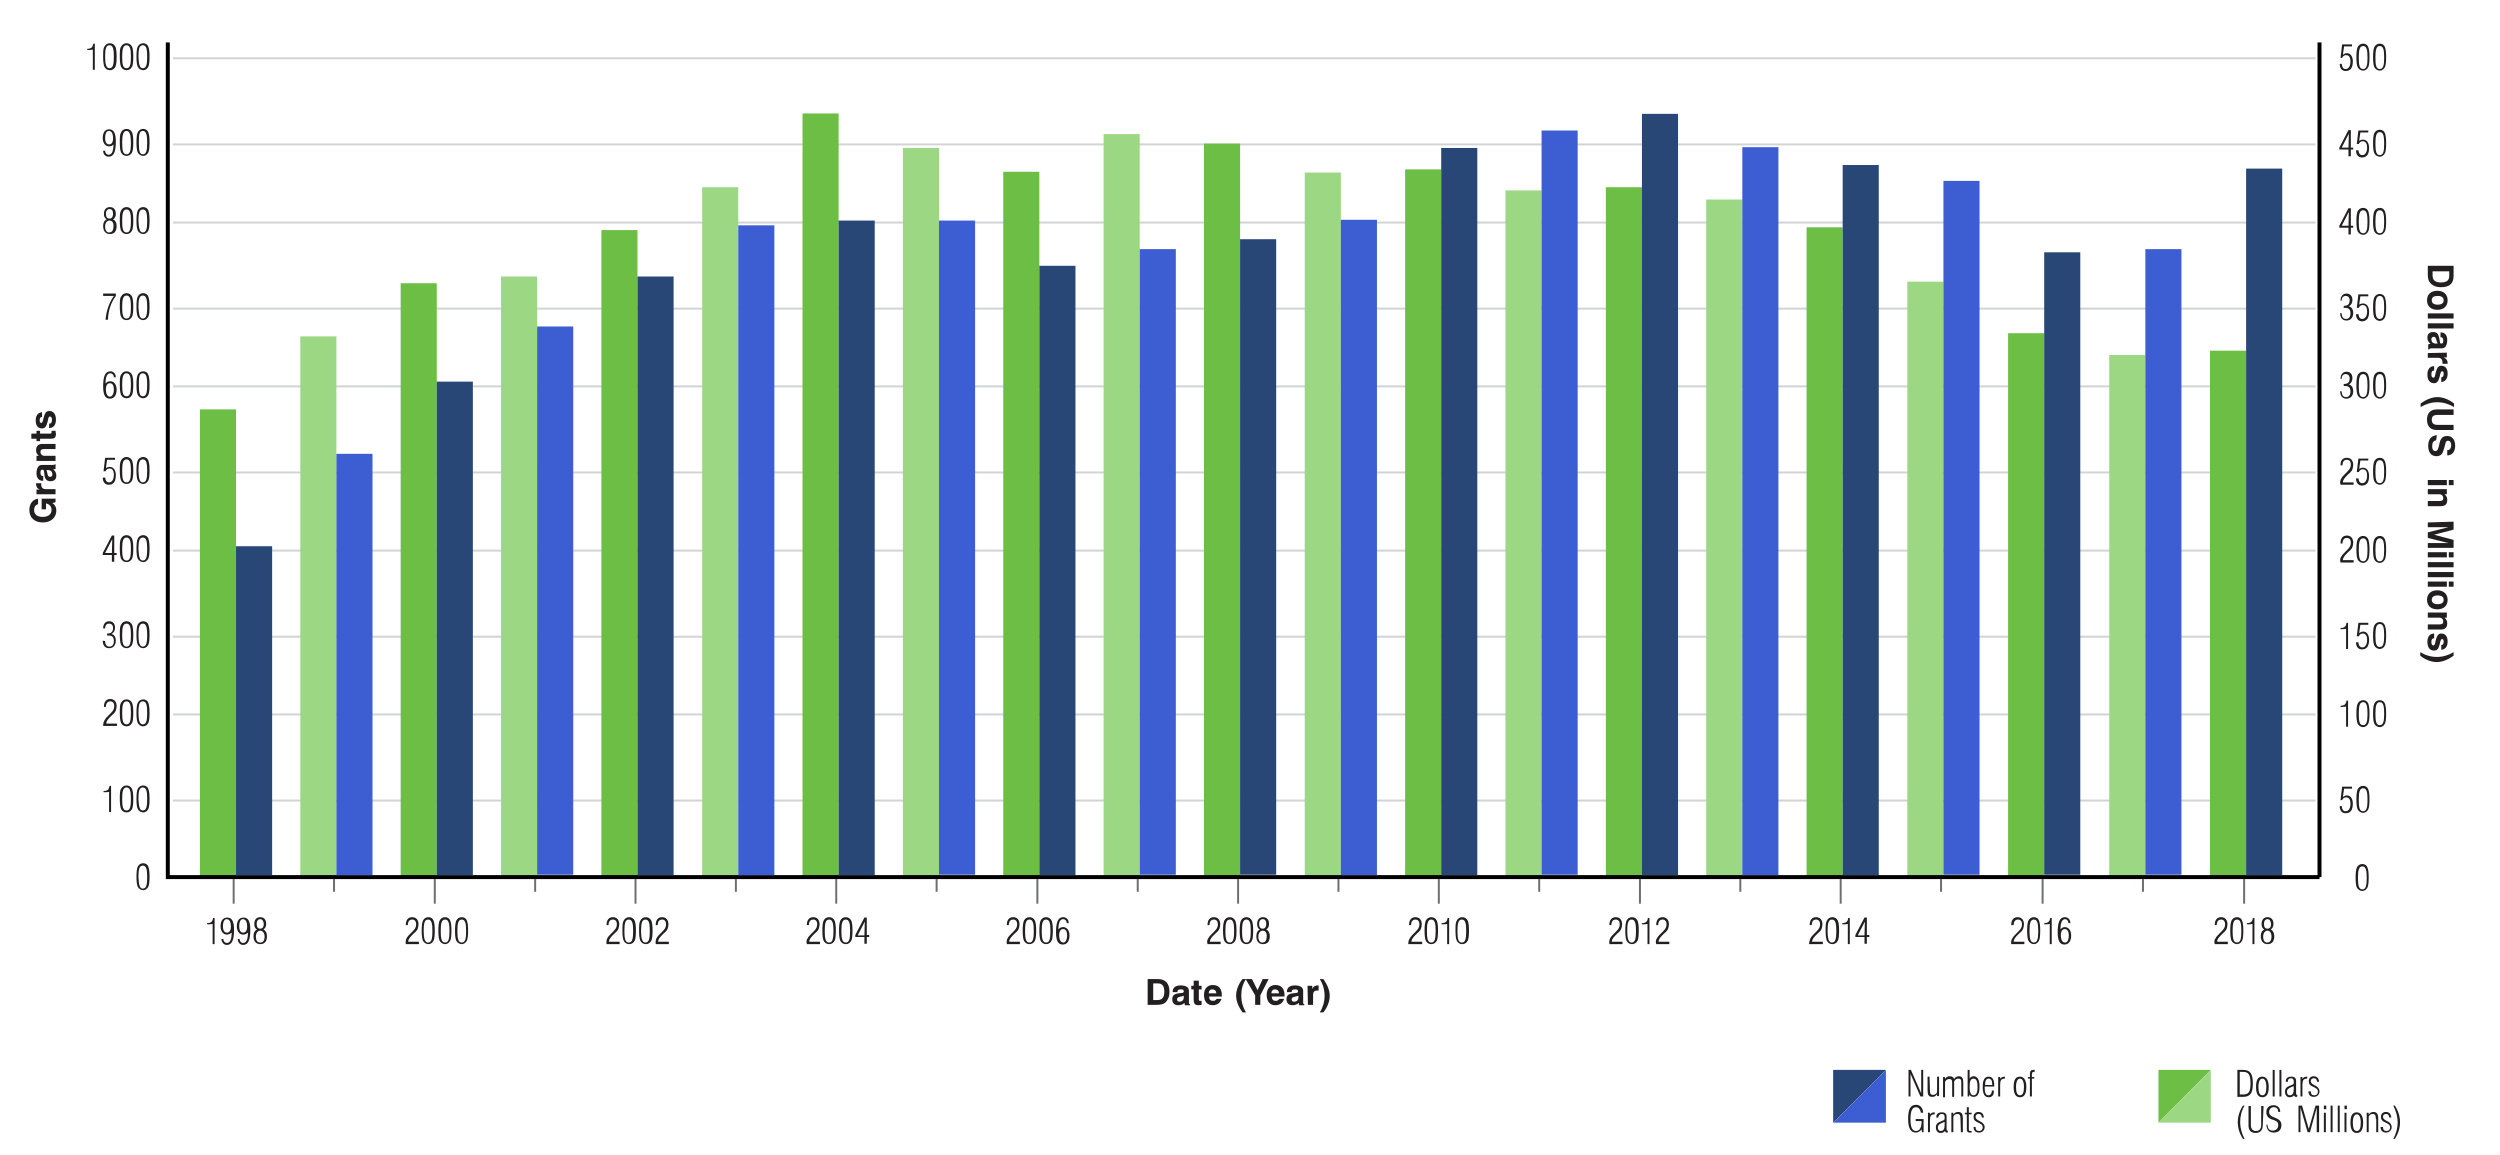 <?xml version="1.0" encoding="utf-8"?>
<!-- Generator: Adobe Illustrator 23.0.1, SVG Export Plug-In . SVG Version: 6.00 Build 0)  -->
<svg version="1.1" id="Layer_1" xmlns="http://www.w3.org/2000/svg" xmlns:xlink="http://www.w3.org/1999/xlink" x="0px" y="0px"
	 viewBox="0 0 630.2 291.1" style="enable-background:new 0 0 630.2 291.1;" xml:space="preserve">
<style type="text/css">
	.st0{fill:none;stroke:#D1D3D4;stroke-width:0.5;stroke-miterlimit:10;}
	.st1{fill:#6CBE45;}
	.st2{fill:#9CD783;}
	.st3{fill:none;}
	.st4{fill:#231F20;}
	.st5{fill:none;stroke:#6D6E71;stroke-width:0.5;stroke-miterlimit:10;}
	.st6{fill:none;stroke:#000000;stroke-miterlimit:10;}
	.st7{fill:#284776;}
	.st8{fill:#3C5ED2;}
	.st9{display:none;fill:none;}
</style>
<line class="st0" x1="43.6" y1="14.7" x2="583.7" y2="14.7"/>
<line class="st0" x1="43.6" y1="36.4" x2="583.7" y2="36.4"/>
<line class="st0" x1="43.6" y1="56.1" x2="583.7" y2="56.1"/>
<line class="st0" x1="43.6" y1="77.8" x2="583.7" y2="77.8"/>
<line class="st0" x1="43.6" y1="97.4" x2="583.7" y2="97.4"/>
<line class="st0" x1="43.6" y1="119.1" x2="583.7" y2="119.1"/>
<line class="st0" x1="43.6" y1="138.8" x2="583.7" y2="138.8"/>
<line class="st0" x1="43.6" y1="160.5" x2="583.7" y2="160.5"/>
<line class="st0" x1="43.6" y1="180.1" x2="583.7" y2="180.1"/>
<line class="st0" x1="43.6" y1="201.8" x2="583.7" y2="201.8"/>
<g>
	<rect x="50.4" y="103.2" class="st1" width="9.1" height="117.9"/>
	<rect x="75.7" y="84.8" class="st2" width="9.1" height="136.3"/>
	<rect x="101" y="71.4" class="st1" width="9.1" height="149.7"/>
	<rect x="126.3" y="69.7" class="st2" width="9.1" height="151.4"/>
	<rect x="151.6" y="58" class="st1" width="9.1" height="163.1"/>
	<rect x="177" y="47.2" class="st2" width="9.1" height="173.9"/>
	<rect x="202.3" y="28.6" class="st1" width="9.1" height="192.5"/>
	<rect x="227.6" y="37.3" class="st2" width="9.1" height="183.8"/>
	<rect x="252.9" y="43.3" class="st1" width="9.1" height="177.8"/>
	<rect x="278.2" y="33.8" class="st2" width="9.1" height="187.3"/>
	<rect x="303.5" y="36.2" class="st1" width="9.1" height="184.9"/>
	<rect x="328.9" y="43.5" class="st2" width="9.1" height="177.6"/>
	<rect x="354.2" y="42.7" class="st1" width="9.1" height="178.5"/>
	<rect x="379.5" y="48" class="st2" width="9.1" height="173.1"/>
	<rect x="404.8" y="47.2" class="st1" width="9.1" height="173.9"/>
	<rect x="430.1" y="50.3" class="st2" width="9.1" height="170.8"/>
	<rect x="455.4" y="57.3" class="st1" width="9.1" height="163.8"/>
	<rect x="480.8" y="71" class="st2" width="9.1" height="150.1"/>
	<rect x="506.2" y="84" class="st1" width="9.1" height="137.1"/>
</g>
<g>
	<rect x="42.7" y="246.8" class="st3" width="539.1" height="6.7"/>
	<path class="st4" d="M289.3,246.8h2.5c2,0,3,1.1,3,3.2c0,1.2-0.4,2.1-1,2.7c-0.6,0.5-1.3,0.6-2.3,0.6h-2.2L289.3,246.8L289.3,246.8
		z M291.7,252.1c1.2,0,1.8-0.6,1.8-2.1c0-1.4-0.5-2.1-1.6-2.1h-1.2v4.2H291.7z"/>
	<path class="st4" d="M297,253.4c-0.9,0-1.5-0.5-1.5-1.5c0-0.9,0.5-1.4,1.6-1.5c1-0.1,1.3-0.1,1.3-0.5c0-0.4-0.2-0.5-0.8-0.5
		c-0.5,0-0.8,0.2-0.8,0.6c0,0,0,0,0,0.1h-1.2c0,0,0-0.1,0-0.1c0-1,0.7-1.6,2-1.6c1.4,0,2.1,0.5,2.1,1.4v2.7c0,0.4,0,0.6,0.3,0.7v0.2
		h-1.3c-0.1-0.2-0.1-0.4-0.1-0.6C298.2,253.2,297.7,253.4,297,253.4z M297.3,251.3c-0.4,0.1-0.6,0.3-0.6,0.6c0,0.4,0.2,0.6,0.6,0.6
		c0.7,0,1.1-0.4,1.1-1.1v-0.4C298,251.2,297.6,251.2,297.3,251.3z"/>
	<path class="st4" d="M302.2,253.4c-1,0-1.3-0.4-1.3-1.4v-2.6h-0.6v-0.9h0.6v-1.3h1.3v1.3h0.7v0.9h-0.7v2.6c0,0.2,0.1,0.3,0.4,0.3
		h0.3v1C302.6,253.3,302.4,253.4,302.2,253.4z"/>
	<path class="st4" d="M307.9,251.8c-0.3,1-1.1,1.6-2.2,1.6c-1.4,0-2.2-1-2.2-2.6c0-1.6,0.9-2.5,2.2-2.5c1.5,0,2.3,0.9,2.3,2.6
		c0,0.1,0,0.2,0,0.3h-3.2c0,0.8,0.4,1.1,1,1.1c0.4,0,0.7-0.2,0.9-0.5L307.9,251.8L307.9,251.8z M306.6,250.4c0-0.6-0.4-1-1-1
		c-0.5,0-0.9,0.3-0.9,1H306.6z"/>
	<path class="st4" d="M312.9,251c0,1.5,0.4,2.9,1.2,4.2h-0.9c-1-1.4-1.6-2.9-1.6-4.2c0-1.3,0.5-2.8,1.6-4.2h0.9
		C313.2,248.1,312.9,249.5,312.9,251z"/>
	<path class="st4" d="M316.4,253.3v-2.4l-2.4-4.1h1.6l1.4,2.8l1.3-2.8h1.5l-2.1,4.1v2.4H316.4z"/>
	<path class="st4" d="M323.7,251.8c-0.3,1-1.1,1.6-2.2,1.6c-1.4,0-2.2-1-2.2-2.6c0-1.6,0.9-2.5,2.2-2.5c1.5,0,2.3,0.9,2.3,2.6
		c0,0.1,0,0.2,0,0.3h-3.2c0,0.8,0.4,1.1,1,1.1c0.4,0,0.7-0.2,0.9-0.5L323.7,251.8L323.7,251.8z M322.4,250.4c0-0.6-0.4-1-1-1
		c-0.5,0-0.9,0.3-0.9,1H322.4z"/>
	<path class="st4" d="M325.8,253.4c-0.9,0-1.5-0.5-1.5-1.5c0-0.9,0.5-1.4,1.6-1.5c1-0.1,1.3-0.1,1.3-0.5c0-0.4-0.2-0.5-0.8-0.5
		c-0.5,0-0.8,0.2-0.8,0.6c0,0,0,0,0,0.1h-1.2c0,0,0-0.1,0-0.1c0-1,0.7-1.6,2-1.6c1.4,0,2.1,0.5,2.1,1.4v2.7c0,0.4,0,0.6,0.3,0.7v0.2
		h-1.3c-0.1-0.2-0.1-0.4-0.1-0.6C327,253.2,326.5,253.4,325.8,253.4z M326.2,251.3c-0.4,0.1-0.6,0.3-0.6,0.6c0,0.4,0.2,0.6,0.6,0.6
		c0.7,0,1.1-0.4,1.1-1.1v-0.4C326.8,251.2,326.4,251.2,326.2,251.3z"/>
	<path class="st4" d="M329.6,248.5h1.2v0.8c0.3-0.7,0.8-0.9,1.4-0.9c0.1,0,0.1,0,0.2,0v1.3H332c-0.7,0-1,0.4-1,1.1v2.5h-1.3
		L329.6,248.5L329.6,248.5z"/>
	<path class="st4" d="M333.6,246.8c1,1.4,1.6,2.9,1.6,4.2c0,1.3-0.5,2.8-1.6,4.2h-0.9c0.8-1.3,1.2-2.7,1.2-4.2
		c0-1.5-0.4-2.9-1.2-4.2H333.6z"/>
</g>
<g>
	<rect x="7.5" y="14" class="st3" width="13.3" height="207.6"/>
	<path class="st4" d="M14.2,128.7c0,1.8-1.4,3-3.4,3c-2.1,0-3.4-1.2-3.4-3.1c0-1.6,0.8-2.7,2.2-2.9v1.4c-0.7,0.2-1,0.7-1,1.5
		c0,1.1,0.8,1.7,2.2,1.7c1.4,0,2.2-0.7,2.2-1.8c0-0.8-0.5-1.4-1.4-1.6v1.5h-1.1v-2.7H14v0.9l-0.8,0.2
		C13.9,127.3,14.2,127.9,14.2,128.7z"/>
	<path class="st4" d="M9.2,124.6v-1.2H10c-0.7-0.3-0.9-0.8-0.9-1.4c0-0.1,0-0.1,0-0.2h1.3v0.4c0,0.7,0.4,1.1,1.1,1.1H14v1.3
		L9.2,124.6L9.2,124.6z"/>
	<path class="st4" d="M14.2,119.9c0,0.9-0.5,1.4-1.5,1.4c-0.9,0-1.4-0.5-1.5-1.6c-0.1-1-0.1-1.3-0.5-1.3c-0.4,0-0.5,0.2-0.5,0.8
		c0,0.5,0.2,0.8,0.6,0.8c0,0,0,0,0.1,0v1.2c0,0-0.1,0-0.1,0c-1,0-1.6-0.7-1.6-1.9c0-1.3,0.5-2.1,1.4-2.1h2.7c0.4,0,0.6-0.1,0.7-0.3
		H14v1.3c-0.2,0.1-0.4,0.1-0.6,0.1C13.9,118.7,14.2,119.2,14.2,119.9z M12,119.6c0.1,0.4,0.3,0.6,0.6,0.6c0.4,0,0.6-0.2,0.6-0.6
		c0-0.7-0.4-1.1-1.1-1.1h-0.4C11.9,118.9,11.9,119.3,12,119.6z"/>
	<path class="st4" d="M9.2,116.1v-1.2h0.6c-0.5-0.4-0.7-0.8-0.7-1.4c0-1.1,0.6-1.6,1.6-1.6H14v1.3h-2.9c-0.6,0-0.9,0.2-0.9,0.7
		c0,0.6,0.4,1,1,1H14v1.3H9.2z"/>
	<path class="st4" d="M14.1,109.3c0,1.1-0.4,1.3-1.4,1.3h-2.6v0.6H9.2v-0.6H7.9v-1.3h1.3v-0.7h0.9v0.7h2.6c0.2,0,0.3-0.1,0.3-0.4
		v-0.3h1C14,108.9,14.1,109.2,14.1,109.3z"/>
	<path class="st4" d="M12.4,106.8c0.5,0,0.7-0.3,0.7-1c0-0.5-0.2-0.8-0.5-0.8c-0.4,0-0.4,0.4-0.6,1.3c-0.3,1.1-0.6,1.7-1.4,1.7
		c-1,0-1.6-0.7-1.6-2c0-1.3,0.6-2,1.6-2.1v1.2c-0.4,0-0.6,0.3-0.6,0.8c0,0.5,0.1,0.7,0.4,0.7c0.3,0,0.4-0.4,0.6-1.3
		c0.3-1.1,0.6-1.7,1.4-1.7c1.1,0,1.7,0.8,1.7,2.2c0,1.3-0.6,2.1-1.7,2.1c0,0,0,0-0.1,0C12.4,108.1,12.4,106.8,12.4,106.8z"/>
</g>
<line class="st5" x1="58.9" y1="227.8" x2="58.9" y2="221.6"/>
<line class="st5" x1="84.2" y1="224.8" x2="84.2" y2="221.6"/>
<line class="st5" x1="109.6" y1="227.8" x2="109.6" y2="221.6"/>
<line class="st5" x1="134.9" y1="224.8" x2="134.9" y2="221.6"/>
<line class="st5" x1="160.2" y1="227.8" x2="160.2" y2="221.6"/>
<line class="st5" x1="185.5" y1="224.8" x2="185.5" y2="221.6"/>
<line class="st5" x1="210.8" y1="227.8" x2="210.8" y2="221.6"/>
<line class="st5" x1="236.1" y1="224.8" x2="236.1" y2="221.6"/>
<line class="st5" x1="261.5" y1="227.8" x2="261.5" y2="221.6"/>
<line class="st5" x1="286.8" y1="224.8" x2="286.8" y2="221.6"/>
<line class="st5" x1="312.1" y1="227.8" x2="312.1" y2="221.6"/>
<line class="st5" x1="337.4" y1="224.8" x2="337.4" y2="221.6"/>
<line class="st5" x1="362.7" y1="227.8" x2="362.7" y2="221.6"/>
<line class="st5" x1="388" y1="224.8" x2="388" y2="221.6"/>
<line class="st5" x1="413.4" y1="227.8" x2="413.4" y2="221.6"/>
<line class="st5" x1="438.7" y1="224.8" x2="438.7" y2="221.6"/>
<line class="st5" x1="464" y1="227.8" x2="464" y2="221.6"/>
<line class="st5" x1="489.3" y1="224.8" x2="489.3" y2="221.6"/>
<g>
	<path class="st4" d="M34.7,218.5c0.3-0.6,0.8-0.9,1.4-0.9c0.6,0,1.1,0.3,1.3,0.9c0.2,0.5,0.3,1.3,0.3,2.5s-0.1,2.1-0.3,2.5
		c-0.3,0.6-0.8,0.9-1.3,0.9s-1.1-0.3-1.4-0.9c-0.2-0.5-0.3-1.3-0.3-2.5S34.5,219,34.7,218.5z M36,224c0.9,0,1.1-1,1.1-2.9
		s-0.2-2.9-1.1-2.9s-1.1,1-1.1,2.9C35,223.1,35.2,224,36,224z"/>
</g>
<g>
	<path class="st4" d="M27.5,199.6c-0.3,0.1-0.7,0.1-1,0.1c-0.1,0-0.2,0-0.4,0v-0.3c1,0,1.4-0.4,1.5-1.3h0.4v6.6h-0.5V199.6z"/>
	<path class="st4" d="M30.5,198.9c0.3-0.6,0.8-0.9,1.4-0.9s1.1,0.3,1.4,0.9c0.2,0.5,0.3,1.3,0.3,2.5s-0.1,2.1-0.3,2.5
		c-0.3,0.6-0.8,0.9-1.4,0.9s-1.1-0.3-1.4-0.9c-0.2-0.5-0.3-1.3-0.3-2.5S30.2,199.3,30.5,198.9z M31.9,204.3c0.9,0,1.1-1,1.1-2.9
		s-0.2-2.9-1.1-2.9s-1.1,1-1.1,2.9C30.8,203.4,31,204.3,31.9,204.3z"/>
	<path class="st4" d="M34.7,198.9c0.3-0.6,0.8-0.9,1.4-0.9c0.6,0,1.1,0.3,1.3,0.9c0.2,0.5,0.3,1.3,0.3,2.5s-0.1,2.1-0.3,2.5
		c-0.3,0.6-0.8,0.9-1.3,0.9s-1.1-0.3-1.4-0.9c-0.2-0.5-0.3-1.3-0.3-2.5S34.5,199.3,34.7,198.9z M36,204.3c0.9,0,1.1-1,1.1-2.9
		s-0.2-2.9-1.1-2.9s-1.1,1-1.1,2.9C35,203.4,35.2,204.3,36,204.3z"/>
</g>
<g>
	<path class="st4" d="M26.4,181.5c0.2-0.4,0.6-0.8,1.1-1.3c0.7-0.7,1.3-1.2,1.3-2.2c0-0.8-0.4-1.2-1-1.2c-0.7,0-1.1,0.5-1.1,1.4
		h-0.5c0,0,0-0.1,0-0.1c0-1.2,0.6-1.9,1.6-1.9c1,0,1.6,0.7,1.6,1.8c0,0.4-0.1,0.8-0.2,1.1c-0.2,0.6-0.7,0.9-1.1,1.3
		c-0.8,0.8-1.3,1.3-1.3,2h2.7v0.6H26C26,182.4,26.1,181.9,26.4,181.5z"/>
	<path class="st4" d="M30.5,177.2c0.3-0.6,0.8-0.9,1.4-0.9s1.1,0.3,1.4,0.9c0.2,0.5,0.3,1.3,0.3,2.5s-0.1,2.1-0.3,2.5
		c-0.3,0.6-0.8,0.9-1.4,0.9s-1.1-0.3-1.4-0.9c-0.2-0.5-0.3-1.3-0.3-2.5S30.2,177.6,30.5,177.2z M31.9,182.6c0.9,0,1.1-1,1.1-2.9
		s-0.2-2.9-1.1-2.9s-1.1,1-1.1,2.9S31,182.6,31.9,182.6z"/>
	<path class="st4" d="M34.7,177.2c0.3-0.6,0.8-0.9,1.4-0.9c0.6,0,1.1,0.3,1.3,0.9c0.2,0.5,0.3,1.3,0.3,2.5s-0.1,2.1-0.3,2.5
		c-0.3,0.6-0.8,0.9-1.3,0.9s-1.1-0.3-1.4-0.9c-0.2-0.5-0.3-1.3-0.3-2.5C34.4,178.5,34.5,177.6,34.7,177.2z M36,182.6
		c0.9,0,1.1-1,1.1-2.9s-0.2-2.9-1.1-2.9s-1.1,1-1.1,2.9S35.2,182.6,36,182.6z"/>
</g>
<g>
	<path class="st4" d="M26.5,161.6c0,0.9,0.4,1.4,1.1,1.4c0.7,0,1.1-0.5,1.1-1.4c0-1-0.4-1.4-1.4-1.4c-0.1,0-0.2,0-0.3,0v-0.5
		c0,0,0,0,0,0c1,0,1.5-0.4,1.5-1.4c0-0.7-0.4-1.1-1-1.1c-0.6,0-1,0.4-1,1.2c0,0,0,0,0,0h-0.5c0-1.1,0.6-1.8,1.5-1.8
		c0.9,0,1.5,0.6,1.5,1.6c0,0.8-0.3,1.3-0.9,1.6c0.7,0.2,1.1,0.8,1.1,1.7c0,1.2-0.7,1.9-1.7,1.9c-1,0-1.6-0.7-1.6-1.9L26.5,161.6
		L26.5,161.6z"/>
	<path class="st4" d="M30.5,157.5c0.3-0.6,0.8-0.9,1.4-0.9s1.1,0.3,1.4,0.9c0.2,0.5,0.3,1.3,0.3,2.5s-0.1,2.1-0.3,2.5
		c-0.3,0.6-0.8,0.9-1.4,0.9s-1.1-0.3-1.4-0.9c-0.2-0.5-0.3-1.3-0.3-2.5S30.2,158,30.5,157.5z M31.9,163c0.9,0,1.1-1,1.1-2.9
		s-0.2-2.9-1.1-2.9s-1.1,1-1.1,2.9S31,163,31.9,163z"/>
	<path class="st4" d="M34.7,157.5c0.3-0.6,0.8-0.9,1.4-0.9c0.6,0,1.1,0.3,1.3,0.9c0.2,0.5,0.3,1.3,0.3,2.5s-0.1,2.1-0.3,2.5
		c-0.3,0.6-0.8,0.9-1.3,0.9s-1.1-0.3-1.4-0.9c-0.2-0.5-0.3-1.3-0.3-2.5C34.4,158.8,34.5,158,34.7,157.5z M36,163
		c0.9,0,1.1-1,1.1-2.9s-0.2-2.9-1.1-2.9s-1.1,1-1.1,2.9S35.2,163,36,163z"/>
</g>
<g>
	<path class="st4" d="M28.2,139.9h-2.3v-0.5l2.3-4.4h0.6v4.4h0.6v0.5h-0.6v1.7h-0.6C28.2,141.6,28.2,139.9,28.2,139.9z M28.2,139.4
		l0.1-3.5l-1.8,3.5H28.2z"/>
	<path class="st4" d="M30.5,135.8c0.3-0.6,0.8-0.9,1.4-0.9s1.1,0.3,1.4,0.9c0.2,0.5,0.3,1.3,0.3,2.5s-0.1,2.1-0.3,2.5
		c-0.3,0.6-0.8,0.9-1.4,0.9s-1.1-0.3-1.4-0.9c-0.2-0.5-0.3-1.3-0.3-2.5S30.2,136.3,30.5,135.8z M31.9,141.3c0.9,0,1.1-1,1.1-2.9
		s-0.2-2.9-1.1-2.9s-1.1,1-1.1,2.9C30.8,140.3,31,141.3,31.9,141.3z"/>
	<path class="st4" d="M34.7,135.8c0.3-0.6,0.8-0.9,1.4-0.9c0.6,0,1.1,0.3,1.3,0.9c0.2,0.5,0.3,1.3,0.3,2.5s-0.1,2.1-0.3,2.5
		c-0.3,0.6-0.8,0.9-1.3,0.9s-1.1-0.3-1.4-0.9c-0.2-0.5-0.3-1.3-0.3-2.5S34.5,136.3,34.7,135.8z M36,141.3c0.9,0,1.1-1,1.1-2.9
		s-0.2-2.9-1.1-2.9s-1.1,1-1.1,2.9C35,140.3,35.2,141.3,36,141.3z"/>
</g>
<g>
	<path class="st4" d="M26.5,120.3c0.1,0.9,0.4,1.3,1,1.3c0.7,0,1.2-0.7,1.2-1.9c0-1.1-0.4-1.6-1.1-1.6c-0.4,0-0.8,0.2-1,0.7h-0.5
		l0.4-3.4H29v0.5h-2l-0.3,2.1c0.3-0.2,0.6-0.3,1-0.3c0.9,0,1.5,0.8,1.5,2.1c0,1.6-0.6,2.4-1.8,2.4c-0.9,0-1.5-0.7-1.5-1.8H26.5z"/>
	<path class="st4" d="M30.5,116.1c0.3-0.6,0.8-0.9,1.4-0.9s1.1,0.3,1.4,0.9c0.2,0.5,0.3,1.3,0.3,2.5s-0.1,2.1-0.3,2.5
		c-0.3,0.6-0.8,0.9-1.4,0.9s-1.1-0.3-1.4-0.9c-0.2-0.5-0.3-1.3-0.3-2.5S30.2,116.6,30.5,116.1z M31.9,121.6c0.9,0,1.1-1,1.1-2.9
		s-0.2-2.9-1.1-2.9s-1.1,1-1.1,2.9C30.8,120.7,31,121.6,31.9,121.6z"/>
	<path class="st4" d="M34.7,116.1c0.3-0.6,0.8-0.9,1.4-0.9c0.6,0,1.1,0.3,1.3,0.9c0.2,0.5,0.3,1.3,0.3,2.5s-0.1,2.1-0.3,2.5
		c-0.3,0.6-0.8,0.9-1.3,0.9s-1.1-0.3-1.4-0.9c-0.2-0.5-0.3-1.3-0.3-2.5S34.5,116.6,34.7,116.1z M36,121.6c0.9,0,1.1-1,1.1-2.9
		s-0.2-2.9-1.1-2.9s-1.1,1-1.1,2.9C35,120.7,35.2,121.6,36,121.6z"/>
</g>
<g>
	<path class="st4" d="M27.8,96.1c0.9,0,1.6,0.8,1.6,2.1c0,1.4-0.6,2.3-1.7,2.3c-1.2,0-1.7-1-1.7-3.1c0-2.5,0.5-3.8,1.8-3.8
		c0.8,0,1.4,0.6,1.4,1.5h-0.5c0-0.6-0.4-1-0.9-1c-0.8,0-1.2,0.9-1.2,2.6C26.9,96.3,27.3,96.1,27.8,96.1z M28.7,98.2
		c0-1.1-0.4-1.6-1-1.6c-0.6,0-1,0.5-1,1.5c0,1.3,0.4,1.9,1.1,1.9C28.3,99.9,28.7,99.3,28.7,98.2z"/>
	<path class="st4" d="M30.5,94.5c0.3-0.6,0.8-0.9,1.4-0.9s1.1,0.3,1.4,0.9c0.2,0.5,0.3,1.3,0.3,2.5s-0.1,2.1-0.3,2.5
		c-0.3,0.6-0.8,0.9-1.4,0.9s-1.1-0.3-1.4-0.9c-0.2-0.5-0.3-1.3-0.3-2.5C30.2,95.8,30.2,94.9,30.5,94.5z M31.9,99.9
		c0.9,0,1.1-1,1.1-2.9s-0.2-2.9-1.1-2.9s-1.1,1-1.1,2.9C30.8,99,31,99.9,31.9,99.9z"/>
	<path class="st4" d="M34.7,94.5c0.3-0.6,0.8-0.9,1.4-0.9c0.6,0,1.1,0.3,1.3,0.9c0.2,0.5,0.3,1.3,0.3,2.5s-0.1,2.1-0.3,2.5
		c-0.3,0.6-0.8,0.9-1.3,0.9s-1.1-0.3-1.4-0.9c-0.2-0.5-0.3-1.3-0.3-2.5C34.4,95.8,34.5,94.9,34.7,94.5z M36,99.9
		c0.9,0,1.1-1,1.1-2.9s-0.2-2.9-1.1-2.9S35,95,35,97C35,99,35.2,99.9,36,99.9z"/>
</g>
<g>
	<path class="st4" d="M28.7,74.6H26V74h3.2v0.6c-1.2,1.6-1.9,3.7-2,6h-0.6C26.8,78.4,27.5,76.3,28.7,74.6z"/>
	<path class="st4" d="M30.5,74.8c0.3-0.6,0.8-0.9,1.4-0.9s1.1,0.3,1.4,0.9c0.2,0.5,0.3,1.3,0.3,2.5s-0.1,2.1-0.3,2.5
		c-0.3,0.6-0.8,0.9-1.4,0.9s-1.1-0.3-1.4-0.9c-0.2-0.5-0.3-1.3-0.3-2.5S30.2,75.2,30.5,74.8z M31.9,80.3c0.9,0,1.1-1,1.1-2.9
		s-0.2-2.9-1.1-2.9s-1.1,1-1.1,2.9C30.8,79.3,31,80.3,31.9,80.3z"/>
	<path class="st4" d="M34.7,74.8c0.3-0.6,0.8-0.9,1.4-0.9c0.6,0,1.1,0.3,1.3,0.9c0.2,0.5,0.3,1.3,0.3,2.5s-0.1,2.1-0.3,2.5
		c-0.3,0.6-0.8,0.9-1.3,0.9s-1.1-0.3-1.4-0.9c-0.2-0.5-0.3-1.3-0.3-2.5S34.5,75.2,34.7,74.8z M36,80.3c0.9,0,1.1-1,1.1-2.9
		s-0.2-2.9-1.1-2.9s-1.1,1-1.1,2.9C35,79.3,35.2,80.3,36,80.3z"/>
</g>
<g>
	<path class="st4" d="M26.2,53.9c0-1.1,0.6-1.7,1.5-1.7s1.5,0.6,1.5,1.7c0,0.6-0.2,1.1-0.7,1.4c0.6,0.3,0.9,0.8,0.9,1.7
		c0,1.3-0.6,2-1.7,2c-1,0-1.7-0.7-1.7-2c0-0.9,0.3-1.4,0.9-1.7C26.4,55,26.2,54.6,26.2,53.9z M27.6,55.6c-0.6,0-1.1,0.5-1.1,1.5
		c0,1,0.4,1.5,1,1.5c0.7,0,1.1-0.5,1.1-1.5C28.7,56.2,28.3,55.6,27.6,55.6z M27.6,52.7c-0.5,0-0.9,0.4-0.9,1.2
		c0,0.8,0.3,1.2,0.9,1.2s0.9-0.5,0.9-1.2C28.5,53.1,28.2,52.7,27.6,52.7z"/>
	<path class="st4" d="M30.5,53.1c0.3-0.6,0.8-0.9,1.4-0.9s1.1,0.3,1.4,0.9c0.2,0.5,0.3,1.3,0.3,2.5c0,1.2-0.1,2.1-0.3,2.5
		c-0.3,0.6-0.8,0.9-1.4,0.9s-1.1-0.3-1.4-0.9c-0.2-0.5-0.3-1.3-0.3-2.5S30.2,53.6,30.5,53.1z M31.9,58.6c0.9,0,1.1-1,1.1-2.9
		s-0.2-2.9-1.1-2.9s-1.1,1-1.1,2.9C30.8,57.6,31,58.6,31.9,58.6z"/>
	<path class="st4" d="M34.7,53.1c0.3-0.6,0.8-0.9,1.4-0.9c0.6,0,1.1,0.3,1.3,0.9c0.2,0.5,0.3,1.3,0.3,2.5c0,1.2-0.1,2.1-0.3,2.5
		c-0.3,0.6-0.8,0.9-1.3,0.9s-1.1-0.3-1.4-0.9c-0.2-0.5-0.3-1.3-0.3-2.5C34.4,54.4,34.5,53.6,34.7,53.1z M36,58.6
		c0.9,0,1.1-1,1.1-2.9s-0.2-2.9-1.1-2.9s-1.1,1-1.1,2.9C35,57.6,35.2,58.6,36,58.6z"/>
</g>
<g>
	<path class="st4" d="M27.5,36.9c-0.9,0-1.6-0.8-1.6-2.1c0-1.4,0.6-2.2,1.6-2.2c1.2,0,1.7,1,1.7,3.1c0,2.5-0.5,3.8-1.8,3.8
		c-0.8,0-1.4-0.6-1.4-1.5h0.5c0,0.6,0.4,1,0.9,1c0.8,0,1.2-0.9,1.2-2.6C28.4,36.7,28,36.9,27.5,36.9z M26.5,34.8
		c0,1.1,0.4,1.6,1,1.6c0.6,0,1-0.5,1-1.5c0-1.3-0.4-1.9-1.1-1.9C26.9,33,26.5,33.6,26.5,34.8z"/>
	<path class="st4" d="M30.5,33.4c0.3-0.6,0.8-0.9,1.4-0.9s1.1,0.3,1.4,0.9c0.2,0.5,0.3,1.3,0.3,2.5c0,1.2-0.1,2.1-0.3,2.5
		c-0.3,0.6-0.8,0.9-1.4,0.9s-1.1-0.3-1.4-0.9c-0.2-0.5-0.3-1.3-0.3-2.5C30.2,34.7,30.2,33.9,30.5,33.4z M31.9,38.9
		c0.9,0,1.1-1,1.1-2.9S32.7,33,31.9,33s-1.1,1-1.1,2.9C30.8,38,31,38.9,31.9,38.9z"/>
	<path class="st4" d="M34.7,33.4c0.3-0.6,0.8-0.9,1.4-0.9c0.6,0,1.1,0.3,1.3,0.9c0.2,0.5,0.3,1.3,0.3,2.5c0,1.2-0.1,2.1-0.3,2.5
		c-0.3,0.6-0.8,0.9-1.3,0.9s-1.1-0.3-1.4-0.9c-0.2-0.5-0.3-1.3-0.3-2.5C34.4,34.7,34.5,33.9,34.7,33.4z M36,38.9
		c0.9,0,1.1-1,1.1-2.9S36.9,33,36,33S35,34,35,36C35,38,35.2,38.9,36,38.9z"/>
</g>
<g>
	<path class="st4" d="M23.4,12.5c-0.3,0.1-0.7,0.1-1,0.1c-0.1,0-0.2,0-0.4,0v-0.3c1,0,1.4-0.4,1.5-1.3h0.4v6.6h-0.5
		C23.4,17.6,23.4,12.5,23.4,12.5z"/>
	<path class="st4" d="M26.3,11.8c0.3-0.6,0.8-0.9,1.4-0.9s1.1,0.3,1.4,0.9c0.2,0.5,0.3,1.3,0.3,2.5s-0.1,2.1-0.3,2.5
		c-0.3,0.6-0.8,0.9-1.4,0.9s-1.1-0.3-1.4-0.9c-0.2-0.5-0.3-1.3-0.3-2.5C26,13.1,26,12.2,26.3,11.8z M27.6,17.2c0.9,0,1.1-1,1.1-2.9
		s-0.2-2.9-1.1-2.9s-1.1,1-1.1,2.9C26.5,16.3,26.8,17.2,27.6,17.2z"/>
	<path class="st4" d="M30.5,11.8c0.3-0.6,0.8-0.9,1.4-0.9s1.1,0.3,1.4,0.9c0.2,0.5,0.3,1.3,0.3,2.5s-0.1,2.1-0.3,2.5
		c-0.3,0.6-0.8,0.9-1.4,0.9s-1.1-0.3-1.4-0.9c-0.2-0.5-0.3-1.3-0.3-2.5C30.2,13.1,30.2,12.2,30.5,11.8z M31.9,17.2
		c0.9,0,1.1-1,1.1-2.9s-0.2-2.9-1.1-2.9s-1.1,1-1.1,2.9C30.8,16.3,31,17.2,31.9,17.2z"/>
	<path class="st4" d="M34.7,11.8c0.3-0.6,0.8-0.9,1.4-0.9c0.6,0,1.1,0.3,1.3,0.9c0.2,0.5,0.3,1.3,0.3,2.5s-0.1,2.1-0.3,2.5
		c-0.3,0.6-0.8,0.9-1.3,0.9s-1.1-0.3-1.4-0.9c-0.2-0.5-0.3-1.3-0.3-2.5C34.4,13.1,34.5,12.2,34.7,11.8z M36,17.2
		c0.9,0,1.1-1,1.1-2.9s-0.2-2.9-1.1-2.9s-1.1,1-1.1,2.9C35,16.3,35.2,17.2,36,17.2z"/>
</g>
<rect x="531.7" y="89.5" class="st2" width="9.1" height="131.6"/>
<rect x="557.1" y="88.4" class="st1" width="9.1" height="132.7"/>
<g>
	<rect x="46.6" y="231.3" class="st3" width="26" height="9"/>
	<path class="st4" d="M53.6,232.9c-0.3,0.1-0.7,0.1-1,0.1c-0.1,0-0.2,0-0.4,0v-0.3c1,0,1.4-0.4,1.5-1.3h0.4v6.6h-0.5
		C53.6,238,53.6,232.9,53.6,232.9z"/>
	<path class="st4" d="M57.2,235.6c-0.9,0-1.6-0.8-1.6-2.1c0-1.4,0.6-2.2,1.7-2.2c1.2,0,1.7,1,1.7,3.1c0,2.5-0.5,3.8-1.8,3.8
		c-0.8,0-1.3-0.6-1.4-1.5h0.5c0,0.6,0.4,1,0.9,1c0.8,0,1.2-0.9,1.2-2.6C58,235.4,57.6,235.6,57.2,235.6z M56.2,233.5
		c0,1.1,0.4,1.6,1,1.6c0.6,0,1-0.5,1-1.5c0-1.3-0.4-1.9-1.1-1.9C56.6,231.7,56.2,232.3,56.2,233.5z"/>
	<path class="st4" d="M61.3,235.6c-0.9,0-1.6-0.8-1.6-2.1c0-1.4,0.6-2.2,1.7-2.2c1.2,0,1.7,1,1.7,3.1c0,2.5-0.5,3.8-1.8,3.8
		c-0.8,0-1.3-0.6-1.4-1.5h0.5c0,0.6,0.4,1,0.9,1c0.8,0,1.2-0.9,1.2-2.6C62.1,235.4,61.8,235.6,61.3,235.6z M60.3,233.5
		c0,1.1,0.4,1.6,1,1.6c0.6,0,1-0.5,1-1.5c0-1.3-0.4-1.9-1.1-1.9C60.7,231.7,60.3,232.3,60.3,233.5z"/>
	<path class="st4" d="M64.1,232.9c0-1.1,0.6-1.7,1.5-1.7s1.5,0.6,1.5,1.7c0,0.6-0.2,1.1-0.7,1.4c0.6,0.3,0.9,0.9,0.9,1.7
		c0,1.3-0.6,2-1.7,2c-1,0-1.7-0.7-1.7-2c0-0.9,0.3-1.4,0.9-1.7C64.3,234.1,64.1,233.6,64.1,232.9z M65.6,234.6
		c-0.6,0-1.1,0.6-1.1,1.5c0,1,0.4,1.5,1.1,1.5c0.7,0,1.1-0.5,1.1-1.5C66.7,235.2,66.2,234.6,65.6,234.6z M65.6,231.7
		c-0.5,0-0.9,0.4-0.9,1.2c0,0.8,0.3,1.2,0.9,1.2c0.6,0,0.9-0.5,0.9-1.2C66.4,232.1,66.1,231.7,65.6,231.7z"/>
</g>
<g>
	<rect x="97.1" y="231.3" class="st3" width="26" height="9"/>
	<path class="st4" d="M102.5,236.5c0.2-0.4,0.6-0.8,1.1-1.3c0.7-0.7,1.3-1.2,1.3-2.2c0-0.8-0.4-1.2-1-1.2c-0.7,0-1.1,0.5-1.1,1.4
		h-0.5c0,0,0-0.1,0-0.1c0-1.2,0.6-1.9,1.6-1.9c1,0,1.6,0.7,1.6,1.8c0,0.4-0.1,0.8-0.2,1.1c-0.2,0.6-0.7,0.9-1.1,1.3
		c-0.8,0.8-1.3,1.3-1.3,2h2.7v0.6h-3.3C102.2,237.4,102.3,236.9,102.5,236.5z"/>
	<path class="st4" d="M106.6,232.1c0.3-0.6,0.8-0.9,1.4-0.9s1.1,0.3,1.3,0.9c0.2,0.5,0.3,1.3,0.3,2.5s-0.1,2.1-0.3,2.5
		c-0.3,0.6-0.8,0.9-1.3,0.9s-1.1-0.3-1.4-0.9c-0.2-0.5-0.3-1.3-0.3-2.5C106.3,233.4,106.4,232.6,106.6,232.1z M107.9,237.6
		c0.9,0,1.1-1,1.1-2.9s-0.2-2.9-1.1-2.9s-1.1,1-1.1,2.9S107.1,237.6,107.9,237.6z"/>
	<path class="st4" d="M110.8,232.1c0.3-0.6,0.8-0.9,1.4-0.9s1.1,0.3,1.3,0.9c0.2,0.5,0.3,1.3,0.3,2.5s-0.1,2.1-0.3,2.5
		c-0.3,0.6-0.8,0.9-1.3,0.9s-1.1-0.3-1.4-0.9c-0.2-0.5-0.3-1.3-0.3-2.5S110.6,232.6,110.8,232.1z M112.2,237.6c0.9,0,1.1-1,1.1-2.9
		s-0.2-2.9-1.1-2.9s-1.1,1-1.1,2.9C111.1,236.6,111.3,237.6,112.2,237.6z"/>
	<path class="st4" d="M115,232.1c0.3-0.6,0.8-0.9,1.4-0.9s1.1,0.3,1.3,0.9c0.2,0.5,0.3,1.3,0.3,2.5s-0.1,2.1-0.3,2.5
		c-0.3,0.6-0.8,0.9-1.3,0.9s-1.1-0.3-1.4-0.9c-0.2-0.5-0.3-1.3-0.3-2.5S114.8,232.6,115,232.1z M116.4,237.6c0.9,0,1.1-1,1.1-2.9
		s-0.2-2.9-1.1-2.9s-1.1,1-1.1,2.9S115.5,237.6,116.4,237.6z"/>
</g>
<g>
	<rect x="147.6" y="231.3" class="st3" width="26" height="9"/>
	<path class="st4" d="M153.1,236.5c0.2-0.4,0.6-0.8,1.1-1.3c0.7-0.7,1.3-1.2,1.3-2.2c0-0.8-0.4-1.2-1-1.2c-0.7,0-1.1,0.5-1.1,1.4
		h-0.5c0,0,0-0.1,0-0.1c0-1.2,0.6-1.9,1.6-1.9c1,0,1.6,0.7,1.6,1.8c0,0.4-0.1,0.8-0.2,1.1c-0.2,0.6-0.7,0.9-1.1,1.3
		c-0.8,0.8-1.3,1.3-1.3,2h2.7v0.6h-3.3C152.8,237.4,152.9,236.9,153.1,236.5z"/>
	<path class="st4" d="M157.2,232.1c0.3-0.6,0.8-0.9,1.4-0.9s1.1,0.3,1.4,0.9c0.2,0.5,0.3,1.3,0.3,2.5s-0.1,2.1-0.3,2.5
		c-0.3,0.6-0.8,0.9-1.4,0.9s-1.1-0.3-1.4-0.9c-0.2-0.5-0.3-1.3-0.3-2.5S156.9,232.6,157.2,232.1z M158.5,237.6c0.9,0,1.1-1,1.1-2.9
		s-0.2-2.9-1.1-2.9s-1.1,1-1.1,2.9C157.4,236.6,157.6,237.6,158.5,237.6z"/>
	<path class="st4" d="M161.4,232.1c0.3-0.6,0.8-0.9,1.4-0.9s1.1,0.3,1.4,0.9c0.2,0.5,0.3,1.3,0.3,2.5s-0.1,2.1-0.3,2.5
		c-0.3,0.6-0.8,0.9-1.4,0.9s-1.1-0.3-1.4-0.9c-0.2-0.5-0.3-1.3-0.3-2.5S161.1,232.6,161.4,232.1z M162.7,237.6c0.9,0,1.1-1,1.1-2.9
		s-0.2-2.9-1.1-2.9s-1.1,1-1.1,2.9S161.9,237.6,162.7,237.6z"/>
	<path class="st4" d="M165.5,236.5c0.2-0.4,0.6-0.8,1.1-1.3c0.7-0.7,1.3-1.2,1.3-2.2c0-0.8-0.4-1.2-1-1.2c-0.7,0-1.1,0.5-1.1,1.4
		h-0.5c0,0,0-0.1,0-0.1c0-1.2,0.6-1.9,1.6-1.9c1,0,1.6,0.7,1.6,1.8c0,0.4-0.1,0.8-0.2,1.1c-0.2,0.6-0.7,0.9-1.1,1.3
		c-0.8,0.8-1.3,1.3-1.3,2h2.7v0.6h-3.3C165.2,237.4,165.3,236.9,165.5,236.5z"/>
</g>
<g>
	<rect x="198.1" y="231.3" class="st3" width="26" height="9"/>
	<path class="st4" d="M203.6,236.5c0.2-0.4,0.6-0.8,1.1-1.3c0.7-0.7,1.3-1.2,1.3-2.2c0-0.8-0.4-1.2-1-1.2c-0.7,0-1.1,0.5-1.1,1.4
		h-0.5c0,0,0-0.1,0-0.1c0-1.2,0.6-1.9,1.6-1.9c1,0,1.6,0.7,1.6,1.8c0,0.4-0.1,0.8-0.2,1.1c-0.2,0.6-0.7,0.9-1.1,1.3
		c-0.8,0.8-1.3,1.3-1.3,2h2.7v0.6h-3.3C203.2,237.4,203.3,236.9,203.6,236.5z"/>
	<path class="st4" d="M207.6,232.1c0.3-0.6,0.8-0.9,1.4-0.9s1.1,0.3,1.4,0.9c0.2,0.5,0.3,1.3,0.3,2.5s-0.1,2.1-0.3,2.5
		c-0.3,0.6-0.8,0.9-1.4,0.9s-1.1-0.3-1.4-0.9c-0.2-0.5-0.3-1.3-0.3-2.5C207.3,233.4,207.4,232.6,207.6,232.1z M209,237.6
		c0.9,0,1.1-1,1.1-2.9s-0.2-2.9-1.1-2.9s-1.1,1-1.1,2.9C207.9,236.6,208.1,237.6,209,237.6z"/>
	<path class="st4" d="M211.8,232.1c0.3-0.6,0.8-0.9,1.4-0.9s1.1,0.3,1.4,0.9c0.2,0.5,0.3,1.3,0.3,2.5s-0.1,2.1-0.3,2.5
		c-0.3,0.6-0.8,0.9-1.4,0.9s-1.1-0.3-1.4-0.9c-0.2-0.5-0.3-1.3-0.3-2.5C211.5,233.4,211.6,232.6,211.8,232.1z M213.2,237.6
		c0.9,0,1.1-1,1.1-2.9s-0.2-2.9-1.1-2.9s-1.1,1-1.1,2.9C212.1,236.6,212.3,237.6,213.2,237.6z"/>
	<path class="st4" d="M217.9,236.2h-2.3v-0.5l2.3-4.4h0.6v4.4h0.6v0.5h-0.6v1.7h-0.6V236.2z M217.9,235.8l0.1-3.5l-1.8,3.5H217.9z"
		/>
</g>
<g>
	<rect x="248.6" y="231.3" class="st3" width="26" height="9"/>
	<path class="st4" d="M254,236.5c0.2-0.4,0.6-0.8,1.1-1.3c0.7-0.7,1.3-1.2,1.3-2.2c0-0.8-0.4-1.2-1-1.2c-0.7,0-1.1,0.5-1.1,1.4h-0.5
		c0,0,0-0.1,0-0.1c0-1.2,0.6-1.9,1.6-1.9c1,0,1.6,0.7,1.6,1.8c0,0.4-0.1,0.8-0.2,1.1c-0.2,0.6-0.7,0.9-1.1,1.3
		c-0.8,0.8-1.3,1.3-1.3,2h2.7v0.6h-3.3C253.7,237.4,253.8,236.9,254,236.5z"/>
	<path class="st4" d="M258.1,232.1c0.3-0.6,0.8-0.9,1.4-0.9c0.6,0,1.1,0.3,1.4,0.9c0.2,0.5,0.3,1.3,0.3,2.5s-0.1,2.1-0.3,2.5
		c-0.3,0.6-0.8,0.9-1.4,0.9s-1.1-0.3-1.4-0.9c-0.2-0.5-0.3-1.3-0.3-2.5S257.9,232.6,258.1,232.1z M259.5,237.6c0.9,0,1.1-1,1.1-2.9
		s-0.2-2.9-1.1-2.9s-1.1,1-1.1,2.9S258.6,237.6,259.5,237.6z"/>
	<path class="st4" d="M262.3,232.1c0.3-0.6,0.8-0.9,1.4-0.9c0.6,0,1.1,0.3,1.4,0.9c0.2,0.5,0.3,1.3,0.3,2.5s-0.1,2.1-0.3,2.5
		c-0.3,0.6-0.8,0.9-1.4,0.9s-1.1-0.3-1.4-0.9c-0.2-0.5-0.3-1.3-0.3-2.5S262.1,232.6,262.3,232.1z M263.7,237.6c0.9,0,1.1-1,1.1-2.9
		s-0.2-2.9-1.1-2.9s-1.1,1-1.1,2.9C262.6,236.6,262.8,237.6,263.7,237.6z"/>
	<path class="st4" d="M268,233.7c0.9,0,1.6,0.8,1.6,2.1c0,1.4-0.6,2.3-1.7,2.3c-1.2,0-1.7-1-1.7-3.1c0-2.5,0.5-3.8,1.8-3.8
		c0.8,0,1.4,0.6,1.4,1.5h-0.5c0-0.6-0.4-1-0.9-1c-0.8,0-1.2,0.9-1.2,2.6C267.1,233.9,267.5,233.7,268,233.7z M269,235.8
		c0-1.1-0.4-1.6-1-1.6c-0.6,0-1,0.5-1,1.5c0,1.3,0.4,1.9,1.1,1.9C268.5,237.6,269,237,269,235.8z"/>
</g>
<g>
	<rect x="299.1" y="231.3" class="st3" width="26" height="9"/>
	<path class="st4" d="M304.6,236.5c0.2-0.4,0.6-0.8,1.1-1.3c0.7-0.7,1.3-1.2,1.3-2.2c0-0.8-0.4-1.2-1-1.2c-0.7,0-1.1,0.5-1.1,1.4
		h-0.5c0,0,0-0.1,0-0.1c0-1.2,0.6-1.9,1.6-1.9c1,0,1.6,0.7,1.6,1.8c0,0.4-0.1,0.8-0.2,1.1c-0.2,0.6-0.7,0.9-1.1,1.3
		c-0.8,0.8-1.3,1.3-1.3,2h2.7v0.6h-3.3C304.2,237.4,304.3,236.9,304.6,236.5z"/>
	<path class="st4" d="M308.6,232.1c0.3-0.6,0.8-0.9,1.4-0.9s1.1,0.3,1.4,0.9c0.2,0.5,0.3,1.3,0.3,2.5s-0.1,2.1-0.3,2.5
		c-0.3,0.6-0.8,0.9-1.4,0.9s-1.1-0.3-1.4-0.9c-0.2-0.5-0.3-1.3-0.3-2.5S308.4,232.6,308.6,232.1z M310,237.6c0.9,0,1.1-1,1.1-2.9
		s-0.2-2.9-1.1-2.9s-1.1,1-1.1,2.9S309.1,237.6,310,237.6z"/>
	<path class="st4" d="M312.8,232.1c0.3-0.6,0.8-0.9,1.4-0.9s1.1,0.3,1.4,0.9c0.2,0.5,0.3,1.3,0.3,2.5s-0.1,2.1-0.3,2.5
		c-0.3,0.6-0.8,0.9-1.4,0.9s-1.1-0.3-1.4-0.9c-0.2-0.5-0.3-1.3-0.3-2.5S312.6,232.6,312.8,232.1z M314.2,237.6c0.9,0,1.1-1,1.1-2.9
		s-0.2-2.9-1.1-2.9s-1.1,1-1.1,2.9S313.3,237.6,314.2,237.6z"/>
	<path class="st4" d="M316.9,232.9c0-1.1,0.6-1.7,1.5-1.7s1.5,0.6,1.5,1.7c0,0.6-0.2,1.1-0.7,1.4c0.6,0.3,0.9,0.9,0.9,1.7
		c0,1.3-0.6,2-1.7,2s-1.7-0.7-1.7-2c0-0.9,0.3-1.4,0.9-1.7C317.1,234.1,316.9,233.6,316.9,232.9z M318.3,234.6
		c-0.6,0-1.1,0.6-1.1,1.5c0,1,0.4,1.5,1,1.5c0.7,0,1.1-0.5,1.1-1.5C319.4,235.2,319,234.6,318.3,234.6z M318.3,231.7
		c-0.5,0-0.9,0.4-0.9,1.2c0,0.8,0.3,1.2,0.9,1.2s0.9-0.5,0.9-1.2C319.2,232.1,318.9,231.7,318.3,231.7z"/>
</g>
<g>
	<rect x="349.6" y="231.3" class="st3" width="26" height="9"/>
	<path class="st4" d="M355.4,236.5c0.2-0.4,0.6-0.8,1.1-1.3c0.7-0.7,1.3-1.2,1.3-2.2c0-0.8-0.4-1.2-1-1.2c-0.7,0-1.1,0.5-1.1,1.4
		h-0.5c0,0,0-0.1,0-0.1c0-1.2,0.6-1.9,1.6-1.9c1,0,1.6,0.7,1.6,1.8c0,0.4-0.1,0.8-0.2,1.1c-0.2,0.6-0.7,0.9-1.1,1.3
		c-0.8,0.8-1.3,1.3-1.3,2h2.7v0.6H355C355,237.4,355.1,236.9,355.4,236.5z"/>
	<path class="st4" d="M359.4,232.1c0.3-0.6,0.8-0.9,1.4-0.9c0.6,0,1.1,0.3,1.4,0.9c0.2,0.5,0.3,1.3,0.3,2.5s-0.1,2.1-0.3,2.5
		c-0.3,0.6-0.8,0.9-1.4,0.9s-1.1-0.3-1.4-0.9c-0.2-0.5-0.3-1.3-0.3-2.5C359.1,233.4,359.2,232.6,359.4,232.1z M360.8,237.6
		c0.9,0,1.1-1,1.1-2.9s-0.2-2.9-1.1-2.9s-1.1,1-1.1,2.9S359.9,237.6,360.8,237.6z"/>
	<path class="st4" d="M364.8,232.9c-0.3,0.1-0.7,0.1-1,0.1c-0.1,0-0.2,0-0.4,0v-0.3c1,0,1.4-0.4,1.5-1.3h0.4v6.6h-0.5L364.8,232.9
		L364.8,232.9z"/>
	<path class="st4" d="M367.2,232.1c0.3-0.6,0.8-0.9,1.4-0.9c0.6,0,1.1,0.3,1.4,0.9c0.2,0.5,0.3,1.3,0.3,2.5s-0.1,2.1-0.3,2.5
		c-0.3,0.6-0.8,0.9-1.4,0.9s-1.1-0.3-1.4-0.9c-0.2-0.5-0.3-1.3-0.3-2.5S366.9,232.6,367.2,232.1z M368.5,237.6c0.9,0,1.1-1,1.1-2.9
		s-0.2-2.9-1.1-2.9s-1.1,1-1.1,2.9S367.6,237.6,368.5,237.6z"/>
</g>
<g>
	<rect x="400.1" y="231.3" class="st3" width="26" height="9"/>
	<path class="st4" d="M405.9,236.5c0.2-0.4,0.6-0.8,1.1-1.3c0.7-0.7,1.3-1.2,1.3-2.2c0-0.8-0.4-1.2-1-1.2c-0.7,0-1.1,0.5-1.1,1.4
		h-0.5c0,0,0-0.1,0-0.1c0-1.2,0.6-1.9,1.6-1.9c1,0,1.6,0.7,1.6,1.8c0,0.4-0.1,0.8-0.2,1.1c-0.2,0.6-0.7,0.9-1.1,1.3
		c-0.8,0.8-1.3,1.3-1.3,2h2.7v0.6h-3.3C405.6,237.4,405.7,236.9,405.9,236.5z"/>
	<path class="st4" d="M410,232.1c0.3-0.6,0.8-0.9,1.4-0.9c0.6,0,1.1,0.3,1.4,0.9c0.2,0.5,0.3,1.3,0.3,2.5s-0.1,2.1-0.3,2.5
		c-0.3,0.6-0.8,0.9-1.4,0.9s-1.1-0.3-1.4-0.9c-0.2-0.5-0.3-1.3-0.3-2.5C409.7,233.4,409.8,232.6,410,232.1z M411.3,237.6
		c0.9,0,1.1-1,1.1-2.9s-0.2-2.9-1.1-2.9s-1.1,1-1.1,2.9S410.5,237.6,411.3,237.6z"/>
	<path class="st4" d="M415.3,232.9c-0.3,0.1-0.7,0.1-1,0.1c-0.1,0-0.2,0-0.4,0v-0.3c1,0,1.4-0.4,1.5-1.3h0.4v6.6h-0.5L415.3,232.9
		L415.3,232.9z"/>
	<path class="st4" d="M417.7,236.5c0.2-0.4,0.6-0.8,1.1-1.3c0.7-0.7,1.3-1.2,1.3-2.2c0-0.8-0.4-1.2-1-1.2c-0.7,0-1.1,0.5-1.1,1.4
		h-0.5c0,0,0-0.1,0-0.1c0-1.2,0.6-1.9,1.6-1.9c1,0,1.6,0.7,1.6,1.8c0,0.4-0.1,0.8-0.2,1.1c-0.2,0.6-0.7,0.9-1.1,1.3
		c-0.8,0.8-1.3,1.3-1.3,2h2.7v0.6h-3.3C417.3,237.4,417.4,236.9,417.7,236.5z"/>
</g>
<g>
	<rect x="450.6" y="231.3" class="st3" width="26" height="9"/>
	<path class="st4" d="M456.4,236.5c0.2-0.4,0.6-0.8,1.1-1.3c0.7-0.7,1.3-1.2,1.3-2.2c0-0.8-0.4-1.2-1-1.2c-0.7,0-1.1,0.5-1.1,1.4
		h-0.5c0,0,0-0.1,0-0.1c0-1.2,0.6-1.9,1.6-1.9c1,0,1.6,0.7,1.6,1.8c0,0.4-0.1,0.8-0.2,1.1c-0.2,0.6-0.7,0.9-1.1,1.3
		c-0.8,0.8-1.3,1.3-1.3,2h2.7v0.6H456C456.1,237.4,456.2,236.9,456.4,236.5z"/>
	<path class="st4" d="M460.5,232.1c0.3-0.6,0.8-0.9,1.4-0.9s1.1,0.3,1.4,0.9c0.2,0.5,0.3,1.3,0.3,2.5s-0.1,2.1-0.3,2.5
		c-0.3,0.6-0.8,0.9-1.4,0.9s-1.1-0.3-1.4-0.9c-0.2-0.5-0.3-1.3-0.3-2.5S460.2,232.6,460.5,232.1z M461.8,237.6c0.9,0,1.1-1,1.1-2.9
		s-0.2-2.9-1.1-2.9s-1.1,1-1.1,2.9S461,237.6,461.8,237.6z"/>
	<path class="st4" d="M465.8,232.9c-0.3,0.1-0.7,0.1-1,0.1c-0.1,0-0.2,0-0.4,0v-0.3c1,0,1.4-0.4,1.5-1.3h0.4v6.6h-0.5L465.8,232.9
		L465.8,232.9z"/>
	<path class="st4" d="M470,236.2h-2.3v-0.5l2.3-4.4h0.6v4.4h0.6v0.5h-0.6v1.7H470V236.2z M470,235.8l0.1-3.5l-1.8,3.5H470z"/>
</g>
<line class="st5" x1="514.9" y1="227.8" x2="514.9" y2="221.6"/>
<line class="st5" x1="540.2" y1="224.8" x2="540.2" y2="221.6"/>
<g>
	<rect x="501.5" y="231.3" class="st3" width="26" height="9"/>
	<path class="st4" d="M507.3,236.5c0.2-0.4,0.6-0.8,1.1-1.3c0.7-0.7,1.3-1.2,1.3-2.2c0-0.8-0.4-1.2-1-1.2c-0.7,0-1.1,0.5-1.1,1.4
		H507c0,0,0-0.1,0-0.1c0-1.2,0.6-1.9,1.6-1.9c1,0,1.6,0.7,1.6,1.8c0,0.4-0.1,0.8-0.2,1.1c-0.2,0.6-0.7,0.9-1.1,1.3
		c-0.8,0.8-1.3,1.3-1.3,2h2.7v0.6h-3.3C506.9,237.4,507,236.9,507.3,236.5z"/>
	<path class="st4" d="M511.3,232.1c0.3-0.6,0.8-0.9,1.4-0.9s1.1,0.3,1.3,0.9c0.2,0.5,0.3,1.3,0.3,2.5s-0.1,2.1-0.3,2.5
		c-0.3,0.6-0.8,0.9-1.3,0.9s-1.1-0.3-1.4-0.9c-0.2-0.5-0.3-1.3-0.3-2.5C511,233.4,511.1,232.6,511.3,232.1z M512.7,237.6
		c0.9,0,1.1-1,1.1-2.9s-0.2-2.9-1.1-2.9s-1.1,1-1.1,2.9C511.6,236.6,511.8,237.6,512.7,237.6z"/>
	<path class="st4" d="M516.7,232.9c-0.3,0.1-0.7,0.1-1,0.1c-0.1,0-0.2,0-0.4,0v-0.3c1,0,1.4-0.4,1.5-1.3h0.4v6.6h-0.5L516.7,232.9
		L516.7,232.9z"/>
	<path class="st4" d="M520.5,233.7c0.9,0,1.6,0.8,1.6,2.1c0,1.4-0.6,2.3-1.7,2.3c-1.2,0-1.7-1-1.7-3.1c0-2.5,0.5-3.8,1.8-3.8
		c0.8,0,1.4,0.6,1.4,1.5h-0.5c0-0.6-0.4-1-0.8-1c-0.8,0-1.2,0.9-1.2,2.6C519.7,233.9,520.1,233.7,520.5,233.7z M521.5,235.8
		c0-1.1-0.4-1.6-1-1.6c-0.6,0-1,0.5-1,1.5c0,1.3,0.4,1.9,1.1,1.9C521.1,237.6,521.5,237,521.5,235.8z"/>
</g>
<line class="st5" x1="565.7" y1="227.8" x2="565.7" y2="221.6"/>
<g>
	<rect x="552.7" y="231.3" class="st3" width="26" height="9"/>
	<path class="st4" d="M558.5,236.5c0.2-0.4,0.6-0.8,1.1-1.3c0.7-0.7,1.3-1.2,1.3-2.2c0-0.8-0.4-1.2-1-1.2c-0.7,0-1.1,0.5-1.1,1.4
		h-0.5c0,0,0-0.1,0-0.1c0-1.2,0.6-1.9,1.6-1.9c1,0,1.6,0.7,1.6,1.8c0,0.4-0.1,0.8-0.2,1.1c-0.2,0.6-0.7,0.9-1.1,1.3
		c-0.8,0.8-1.3,1.3-1.3,2h2.7v0.6h-3.3C558.1,237.4,558.2,236.9,558.5,236.5z"/>
	<path class="st4" d="M562.5,232.1c0.3-0.6,0.8-0.9,1.4-0.9s1.1,0.3,1.3,0.9c0.2,0.5,0.3,1.3,0.3,2.5s-0.1,2.1-0.3,2.5
		c-0.3,0.6-0.8,0.9-1.3,0.9s-1.1-0.3-1.4-0.9c-0.2-0.5-0.3-1.3-0.3-2.5C562.2,233.4,562.3,232.6,562.5,232.1z M563.9,237.6
		c0.9,0,1.1-1,1.1-2.9s-0.2-2.9-1.1-2.9s-1.1,1-1.1,2.9S563,237.6,563.9,237.6z"/>
	<path class="st4" d="M567.8,232.9c-0.3,0.1-0.7,0.1-1,0.1c-0.1,0-0.2,0-0.4,0v-0.3c1,0,1.4-0.4,1.5-1.3h0.4v6.6h-0.5L567.8,232.9
		L567.8,232.9z"/>
	<path class="st4" d="M570.1,232.9c0-1.1,0.6-1.7,1.5-1.7s1.5,0.6,1.5,1.7c0,0.6-0.2,1.1-0.7,1.4c0.6,0.3,0.9,0.9,0.9,1.7
		c0,1.3-0.6,2-1.7,2c-1,0-1.7-0.7-1.7-2c0-0.9,0.3-1.4,0.9-1.7C570.3,234.1,570.1,233.6,570.1,232.9z M571.6,234.6
		c-0.6,0-1.1,0.6-1.1,1.5c0,1,0.4,1.5,1,1.5c0.7,0,1.1-0.5,1.1-1.5C572.6,235.2,572.2,234.6,571.6,234.6z M571.6,231.7
		c-0.5,0-0.9,0.4-0.9,1.2c0,0.8,0.3,1.2,0.9,1.2s0.9-0.5,0.9-1.2C572.4,232.1,572.1,231.7,571.6,231.7z"/>
</g>
<polyline class="st6" points="42.3,10.7 42.3,221.1 584.7,221.1 "/>
<g>
	<rect x="605.2" y="14.2" class="st3" width="13.3" height="207.6"/>
	<path class="st4" d="M618.5,67v2.5c0,2-1,2.9-3.2,2.9c-1.2,0-2.1-0.4-2.7-1.1c-0.5-0.6-0.6-1.3-0.6-2.3V67
		C612.1,67,618.5,67,618.5,67z M613.2,69.4c0,1.2,0.6,1.8,2.1,1.8c1.4,0,2.1-0.5,2.1-1.6v-1.2h-4.2V69.4z"/>
	<path class="st4" d="M617,75.7c0,1.5-1,2.4-2.6,2.4c-1.6,0-2.6-0.9-2.6-2.4s1-2.4,2.6-2.4S617,74.2,617,75.7z M613,75.7
		c0,0.7,0.5,1.1,1.5,1.1s1.5-0.4,1.5-1.1s-0.5-1.1-1.5-1.1S613,74.9,613,75.7z"/>
	<path class="st4" d="M618.5,79v1.3h-6.5V79H618.5z"/>
	<path class="st4" d="M618.5,81.5v1.3h-6.5v-1.3H618.5z"/>
	<path class="st4" d="M611.9,85.1c0-0.9,0.5-1.4,1.5-1.4c0.9,0,1.3,0.5,1.5,1.6c0.2,1,0.1,1.3,0.5,1.3c0.4,0,0.5-0.2,0.5-0.8
		c0-0.5-0.2-0.8-0.6-0.8c0,0,0,0-0.1,0v-1.2c0,0,0.1,0,0.1,0c1,0,1.6,0.7,1.6,1.9c0,1.3-0.5,2.1-1.3,2.1H613c-0.3,0-0.6,0.1-0.7,0.3
		h-0.2v-1.3c0.2-0.1,0.4-0.1,0.6-0.1C612.2,86.3,611.9,85.8,611.9,85.1z M614.1,85.5c-0.1-0.4-0.3-0.6-0.6-0.6
		c-0.3,0-0.6,0.2-0.6,0.6c0,0.7,0.4,1.1,1.1,1.1h0.5C614.2,86.1,614.2,85.7,614.1,85.5z"/>
	<path class="st4" d="M616.8,88.9v1.2H616c0.7,0.3,1,0.8,1,1.4c0,0.1,0,0.1,0,0.2h-1.3v-0.4c0-0.7-0.4-1.1-1.1-1.1H612V89
		L616.8,88.9L616.8,88.9z"/>
	<path class="st4" d="M613.6,93.4c-0.5,0-0.7,0.3-0.7,1c0,0.5,0.2,0.8,0.5,0.8c0.4,0,0.4-0.4,0.6-1.3c0.3-1.1,0.6-1.7,1.4-1.7
		c1,0,1.6,0.7,1.6,2c0,1.3-0.6,2-1.6,2.1v-1.2c0.4,0,0.6-0.3,0.6-0.8c0-0.5-0.1-0.7-0.4-0.7c-0.3,0-0.4,0.4-0.6,1.3
		c-0.3,1.1-0.6,1.7-1.4,1.7c-1.1,0-1.7-0.8-1.7-2.2c0-1.3,0.6-2.1,1.7-2.1c0,0,0,0,0,0L613.6,93.4L613.6,93.4z"/>
	<path class="st4" d="M614.4,101.4c-1.5,0-2.8,0.4-4.2,1.2v-0.9c1.4-1,2.9-1.6,4.2-1.6s2.8,0.5,4.2,1.6v0.9
		C617.2,101.8,615.9,101.4,614.4,101.4z"/>
	<path class="st4" d="M618.5,104.6h-4.1c-1,0-1.4,0.4-1.4,1.2c0,0.9,0.5,1.3,1.4,1.3h4.1v1.3h-4.2c-1.6,0-2.5-0.9-2.5-2.6
		c0-1.7,0.9-2.6,2.5-2.6h4.2V104.6z"/>
	<path class="st4" d="M614.1,111c-0.7,0.1-1,0.6-1,1.5c0,0.8,0.3,1.2,0.8,1.2c0.6,0,0.7-0.5,1-1.7c0.1-0.5,0.2-1,0.5-1.4
		c0.3-0.5,0.8-0.7,1.5-0.7c1.2,0,2,0.9,2,2.5c0,1.5-0.8,2.4-2,2.4v-1.3c0.6,0,1-0.5,1-1.3c0-0.7-0.3-1.1-0.8-1.1
		c-0.6,0-0.6,0.5-0.9,1.6c-0.2,0.6-0.3,1.1-0.5,1.5c-0.3,0.5-0.8,0.8-1.5,0.8c-1.3,0-2.1-0.9-2.1-2.6c0-1.7,0.8-2.6,2.2-2.7
		L614.1,111L614.1,111z"/>
	<path class="st4" d="M616.8,121v1.3h-4.8V121H616.8z M618.5,121v1.3h-1.2V121H618.5z"/>
	<path class="st4" d="M616.8,123.4v1.2h-0.6c0.5,0.4,0.7,0.8,0.7,1.4c0,1.1-0.5,1.6-1.7,1.6H612v-1.3h2.9c0.7,0,1-0.2,1-0.7
		c0-0.6-0.4-1-1-1H612v-1.3H616.8z"/>
	<path class="st4" d="M618.5,131.5v2l-4.9,1.3l4.9,1.3v2h-6.5v-1.2h5.2l-5.2-1.3v-1.4l5.2-1.3h-5.2v-1.2L618.5,131.5L618.5,131.5z"
		/>
	<path class="st4" d="M616.8,139.2v1.3h-4.8v-1.3H616.8z M618.5,139.2v1.3h-1.2v-1.3H618.5z"/>
	<path class="st4" d="M618.5,141.7v1.3h-6.5v-1.3H618.5z"/>
	<path class="st4" d="M618.5,144.2v1.3h-6.5v-1.3H618.5z"/>
	<path class="st4" d="M616.8,146.6v1.3h-4.8v-1.3H616.8z M618.5,146.6v1.3h-1.2v-1.3H618.5z"/>
	<path class="st4" d="M617,151.2c0,1.5-1,2.4-2.6,2.4c-1.6,0-2.6-0.9-2.6-2.4s1-2.4,2.6-2.4S617,149.8,617,151.2z M613,151.2
		c0,0.7,0.5,1.1,1.5,1.1s1.5-0.4,1.5-1.1c0-0.7-0.5-1.1-1.5-1.1S613,150.5,613,151.2z"/>
	<path class="st4" d="M616.8,154.5v1.2h-0.6c0.5,0.4,0.7,0.9,0.7,1.4c0,1.1-0.5,1.6-1.7,1.6H612v-1.3h2.9c0.7,0,1-0.2,1-0.7
		c0-0.6-0.4-1-1-1H612v-1.3H616.8z"/>
	<path class="st4" d="M613.6,160.9c-0.5,0-0.7,0.3-0.7,1c0,0.5,0.2,0.8,0.5,0.8c0.4,0,0.4-0.4,0.6-1.3c0.3-1.1,0.6-1.7,1.4-1.7
		c1,0,1.6,0.7,1.6,2c0,1.3-0.6,2-1.6,2.1v-1.2c0.4,0,0.6-0.3,0.6-0.8c0-0.5-0.1-0.7-0.4-0.7c-0.3,0-0.4,0.4-0.6,1.3
		c-0.3,1.1-0.6,1.6-1.4,1.6c-1.1,0-1.7-0.8-1.7-2.2c0-1.3,0.6-2.1,1.7-2.1c0,0,0,0,0,0L613.6,160.9L613.6,160.9z"/>
	<path class="st4" d="M618.5,165.3c-1.4,1-2.9,1.6-4.2,1.6s-2.8-0.5-4.2-1.6v-0.9c1.3,0.8,2.7,1.2,4.2,1.2s2.8-0.4,4.2-1.2V165.3z"
		/>
</g>
<g>
	<path class="st4" d="M594.1,218.7c0.3-0.6,0.8-0.9,1.4-0.9s1.1,0.3,1.3,0.9c0.2,0.5,0.3,1.3,0.3,2.5s-0.1,2.1-0.3,2.5
		c-0.3,0.6-0.8,0.9-1.3,0.9s-1.1-0.3-1.4-0.9c-0.2-0.5-0.3-1.3-0.3-2.5S593.9,219.2,594.1,218.7z M595.5,224.2c0.9,0,1.1-1,1.1-2.9
		s-0.2-2.9-1.1-2.9s-1.1,1-1.1,2.9C594.4,223.2,594.6,224.2,595.5,224.2z"/>
</g>
<g>
	<path class="st4" d="M590.3,203.2c0.1,0.9,0.4,1.3,1,1.3c0.7,0,1.2-0.7,1.2-1.9c0-1.1-0.4-1.6-1.1-1.6c-0.4,0-0.8,0.2-1,0.7H590
		l0.4-3.4h2.5v0.5h-2l-0.3,2.1c0.3-0.2,0.6-0.4,1-0.4c0.9,0,1.5,0.8,1.5,2.1c0,1.6-0.6,2.4-1.8,2.4c-0.9,0-1.5-0.6-1.5-1.8
		L590.3,203.2L590.3,203.2z"/>
	<path class="st4" d="M594.3,199c0.3-0.6,0.8-0.9,1.4-0.9s1.1,0.3,1.3,0.9c0.2,0.5,0.3,1.3,0.3,2.5s-0.1,2.1-0.3,2.5
		c-0.3,0.6-0.8,0.9-1.3,0.9s-1.1-0.3-1.4-0.9c-0.2-0.5-0.3-1.3-0.3-2.5S594.1,199.5,594.3,199z M595.7,204.5c0.9,0,1.1-1,1.1-2.9
		s-0.2-2.9-1.1-2.9s-1.1,1-1.1,2.9C594.6,203.6,594.8,204.5,595.7,204.5z"/>
</g>
<g>
	<path class="st4" d="M591.4,178.1c-0.3,0.1-0.7,0.1-1,0.1c-0.1,0-0.2,0-0.4,0v-0.3c1,0,1.4-0.4,1.5-1.3h0.4v6.6h-0.5L591.4,178.1
		L591.4,178.1z"/>
	<path class="st4" d="M594.3,177.4c0.3-0.6,0.8-0.9,1.4-0.9s1.1,0.3,1.3,0.9c0.2,0.5,0.3,1.3,0.3,2.5s-0.1,2.1-0.3,2.5
		c-0.3,0.6-0.8,0.9-1.3,0.9s-1.1-0.3-1.4-0.9c-0.2-0.5-0.3-1.3-0.3-2.5S594.1,177.8,594.3,177.4z M595.7,182.8c0.9,0,1.1-1,1.1-2.9
		s-0.2-2.9-1.1-2.9s-1.1,1-1.1,2.9C594.6,181.9,594.8,182.8,595.7,182.8z"/>
	<path class="st4" d="M598.5,177.4c0.3-0.6,0.8-0.9,1.4-0.9s1.1,0.3,1.3,0.9c0.2,0.5,0.3,1.3,0.3,2.5s-0.1,2.1-0.3,2.5
		c-0.3,0.6-0.8,0.9-1.3,0.9s-1.1-0.3-1.4-0.9c-0.2-0.5-0.3-1.3-0.3-2.5C598.2,178.7,598.3,177.8,598.5,177.4z M599.9,182.8
		c0.9,0,1.1-1,1.1-2.9s-0.2-2.9-1.1-2.9s-1.1,1-1.1,2.9C598.8,181.9,599,182.8,599.9,182.8z"/>
</g>
<g>
	<path class="st4" d="M591.4,158.5c-0.3,0.1-0.7,0.1-1,0.1c-0.1,0-0.2,0-0.4,0v-0.3c1,0,1.4-0.4,1.5-1.3h0.4v6.6h-0.5L591.4,158.5
		L591.4,158.5z"/>
	<path class="st4" d="M594.5,161.9c0.1,0.9,0.4,1.3,1,1.3c0.7,0,1.2-0.7,1.2-1.9c0-1.1-0.4-1.6-1.1-1.6c-0.4,0-0.8,0.2-1,0.7h-0.5
		l0.4-3.4h2.5v0.5h-2l-0.3,2.1c0.3-0.2,0.6-0.4,1-0.4c0.9,0,1.5,0.8,1.5,2.1c0,1.6-0.6,2.4-1.8,2.4c-0.9,0-1.5-0.6-1.5-1.8
		L594.5,161.9L594.5,161.9z"/>
	<path class="st4" d="M598.5,157.7c0.3-0.6,0.8-0.9,1.4-0.9s1.1,0.3,1.3,0.9c0.2,0.5,0.3,1.3,0.3,2.5s-0.1,2.1-0.3,2.5
		c-0.3,0.6-0.8,0.9-1.3,0.9s-1.1-0.3-1.4-0.9c-0.2-0.5-0.3-1.3-0.3-2.5C598.2,159,598.3,158.1,598.5,157.7z M599.9,163.1
		c0.9,0,1.1-1,1.1-2.9s-0.2-2.9-1.1-2.9s-1.1,1-1.1,2.9C598.8,162.2,599,163.1,599.9,163.1z"/>
</g>
<g>
	<path class="st4" d="M590.2,140.3c0.2-0.4,0.6-0.8,1.1-1.3c0.7-0.7,1.3-1.2,1.3-2.2c0-0.8-0.4-1.2-1-1.2c-0.7,0-1.1,0.5-1.1,1.4
		h-0.5c0,0,0-0.1,0-0.1c0-1.2,0.6-1.9,1.6-1.9c1,0,1.6,0.7,1.6,1.8c0,0.4-0.1,0.8-0.2,1.1c-0.2,0.6-0.7,0.9-1.1,1.3
		c-0.8,0.8-1.3,1.3-1.3,2h2.7v0.6h-3.3C589.8,141.2,589.9,140.7,590.2,140.3z"/>
	<path class="st4" d="M594.3,136c0.3-0.6,0.8-0.9,1.4-0.9s1.1,0.3,1.3,0.9c0.2,0.5,0.3,1.3,0.3,2.5s-0.1,2.1-0.3,2.5
		c-0.3,0.6-0.8,0.9-1.3,0.9s-1.1-0.3-1.4-0.9c-0.2-0.5-0.3-1.3-0.3-2.5S594.1,136.5,594.3,136z M595.7,141.5c0.9,0,1.1-1,1.1-2.9
		s-0.2-2.9-1.1-2.9s-1.1,1-1.1,2.9C594.6,140.5,594.8,141.5,595.7,141.5z"/>
	<path class="st4" d="M598.5,136c0.3-0.6,0.8-0.9,1.4-0.9s1.1,0.3,1.3,0.9c0.2,0.5,0.3,1.3,0.3,2.5s-0.1,2.1-0.3,2.5
		c-0.3,0.6-0.8,0.9-1.3,0.9s-1.1-0.3-1.4-0.9c-0.2-0.5-0.3-1.3-0.3-2.5S598.3,136.5,598.5,136z M599.9,141.5c0.9,0,1.1-1,1.1-2.9
		s-0.2-2.9-1.1-2.9s-1.1,1-1.1,2.9C598.8,140.5,599,141.5,599.9,141.5z"/>
</g>
<g>
	<path class="st4" d="M590.2,120.6c0.2-0.4,0.6-0.8,1.1-1.3c0.7-0.7,1.3-1.2,1.3-2.2c0-0.8-0.4-1.2-1-1.2c-0.7,0-1.1,0.5-1.1,1.4
		h-0.5c0,0,0-0.1,0-0.1c0-1.2,0.6-1.8,1.6-1.8c1,0,1.6,0.7,1.6,1.8c0,0.4-0.1,0.8-0.2,1.1c-0.2,0.6-0.7,0.9-1.1,1.3
		c-0.8,0.8-1.3,1.3-1.3,2h2.7v0.6h-3.3C589.8,121.6,589.9,121.1,590.2,120.6z"/>
	<path class="st4" d="M594.5,120.5c0.1,0.9,0.4,1.3,1,1.3c0.7,0,1.2-0.7,1.2-1.9c0-1.1-0.4-1.6-1.1-1.6c-0.4,0-0.8,0.2-1,0.7h-0.5
		l0.4-3.4h2.5v0.5h-2l-0.3,2.1c0.3-0.2,0.6-0.3,1-0.3c0.9,0,1.5,0.8,1.5,2.1c0,1.6-0.6,2.4-1.8,2.4c-0.9,0-1.5-0.7-1.5-1.8H594.5z"
		/>
	<path class="st4" d="M598.5,116.3c0.3-0.6,0.8-0.9,1.4-0.9s1.1,0.3,1.3,0.9c0.2,0.5,0.3,1.3,0.3,2.5s-0.1,2.1-0.3,2.5
		c-0.3,0.6-0.8,0.9-1.3,0.9s-1.1-0.3-1.4-0.9c-0.2-0.5-0.3-1.3-0.3-2.5S598.3,116.8,598.5,116.3z M599.9,121.8c0.9,0,1.1-1,1.1-2.9
		s-0.2-2.9-1.1-2.9s-1.1,1-1.1,2.9C598.8,120.8,599,121.8,599.9,121.8z"/>
</g>
<g>
	<path class="st4" d="M590.3,98.7c0,0.9,0.4,1.4,1.1,1.4c0.7,0,1.1-0.5,1.1-1.4c0-1-0.4-1.4-1.4-1.4c-0.1,0-0.2,0-0.3,0v-0.5
		c0,0,0,0,0,0c1,0,1.5-0.4,1.5-1.4c0-0.7-0.4-1.1-1-1.1c-0.6,0-1,0.4-1,1.2c0,0,0,0,0,0H590c0-1.1,0.6-1.8,1.5-1.8
		c0.9,0,1.5,0.6,1.5,1.6c0,0.8-0.3,1.3-0.9,1.6c0.7,0.2,1.1,0.8,1.1,1.7c0,1.2-0.7,1.9-1.7,1.9c-1,0-1.6-0.7-1.6-1.9L590.3,98.7
		L590.3,98.7z"/>
	<path class="st4" d="M594.3,94.6c0.3-0.6,0.8-0.9,1.4-0.9s1.1,0.3,1.3,0.9c0.2,0.5,0.3,1.3,0.3,2.5s-0.1,2.1-0.3,2.5
		c-0.3,0.6-0.8,0.9-1.3,0.9s-1.1-0.3-1.4-0.9c-0.2-0.5-0.3-1.3-0.3-2.5C594,95.9,594.1,95.1,594.3,94.6z M595.7,100.1
		c0.9,0,1.1-1,1.1-2.9s-0.2-2.9-1.1-2.9s-1.1,1-1.1,2.9C594.6,99.2,594.8,100.1,595.7,100.1z"/>
	<path class="st4" d="M598.5,94.6c0.3-0.6,0.8-0.9,1.4-0.9s1.1,0.3,1.3,0.9c0.2,0.5,0.3,1.3,0.3,2.5s-0.1,2.1-0.3,2.5
		c-0.3,0.6-0.8,0.9-1.3,0.9s-1.1-0.3-1.4-0.9c-0.2-0.5-0.3-1.3-0.3-2.5C598.2,95.9,598.3,95.1,598.5,94.6z M599.9,100.1
		c0.9,0,1.1-1,1.1-2.9s-0.2-2.9-1.1-2.9s-1.1,1-1.1,2.9C598.8,99.2,599,100.1,599.9,100.1z"/>
</g>
<g>
	<path class="st4" d="M590.3,79c0,0.9,0.4,1.4,1.1,1.4c0.7,0,1.1-0.5,1.1-1.4c0-1-0.4-1.4-1.4-1.4c-0.1,0-0.2,0-0.3,0v-0.5
		c0,0,0,0,0,0c1,0,1.5-0.4,1.5-1.4c0-0.7-0.4-1.1-1-1.1c-0.6,0-1,0.4-1,1.2c0,0,0,0,0,0H590c0-1.1,0.6-1.8,1.5-1.8
		c0.9,0,1.5,0.6,1.5,1.6c0,0.8-0.3,1.3-0.9,1.6c0.7,0.2,1.1,0.8,1.1,1.7c0,1.2-0.7,1.9-1.7,1.9c-1,0-1.6-0.7-1.6-1.9L590.3,79
		L590.3,79z"/>
	<path class="st4" d="M594.5,79.1c0.1,0.9,0.4,1.3,1,1.3c0.7,0,1.2-0.7,1.2-1.9c0-1.1-0.4-1.6-1.1-1.6c-0.4,0-0.8,0.2-1,0.7h-0.5
		l0.4-3.4h2.5v0.5h-2l-0.3,2.1c0.3-0.2,0.6-0.3,1-0.3c0.9,0,1.5,0.8,1.5,2.1c0,1.6-0.6,2.4-1.8,2.4c-0.9,0-1.5-0.7-1.5-1.8H594.5z"
		/>
	<path class="st4" d="M598.5,75c0.3-0.6,0.8-0.9,1.4-0.9s1.1,0.3,1.3,0.9c0.2,0.5,0.3,1.3,0.3,2.5s-0.1,2.1-0.3,2.5
		c-0.3,0.6-0.8,0.9-1.3,0.9s-1.1-0.3-1.4-0.9c-0.2-0.5-0.3-1.3-0.3-2.5S598.3,75.4,598.5,75z M599.9,80.4c0.9,0,1.1-1,1.1-2.9
		s-0.2-2.9-1.1-2.9s-1.1,1-1.1,2.9C598.8,79.5,599,80.4,599.9,80.4z"/>
</g>
<g>
	<path class="st4" d="M592,57.4h-2.3v-0.5l2.3-4.4h0.6v4.4h0.6v0.5h-0.6v1.7H592V57.4z M592,56.9l0.1-3.5l-1.8,3.5H592z"/>
	<path class="st4" d="M594.3,53.3c0.3-0.6,0.8-0.9,1.4-0.9s1.1,0.3,1.3,0.9c0.2,0.5,0.3,1.3,0.3,2.5c0,1.2-0.1,2.1-0.3,2.5
		c-0.3,0.6-0.8,0.9-1.3,0.9s-1.1-0.3-1.4-0.9c-0.2-0.5-0.3-1.3-0.3-2.5S594.1,53.8,594.3,53.3z M595.7,58.8c0.9,0,1.1-1,1.1-2.9
		s-0.2-2.9-1.1-2.9s-1.1,1-1.1,2.9C594.6,57.8,594.8,58.8,595.7,58.8z"/>
	<path class="st4" d="M598.5,53.3c0.3-0.6,0.8-0.9,1.4-0.9s1.1,0.3,1.3,0.9c0.2,0.5,0.3,1.3,0.3,2.5c0,1.2-0.1,2.1-0.3,2.5
		c-0.3,0.6-0.8,0.9-1.3,0.9s-1.1-0.3-1.4-0.9c-0.2-0.5-0.3-1.3-0.3-2.5C598.2,54.6,598.3,53.8,598.5,53.3z M599.9,58.8
		c0.9,0,1.1-1,1.1-2.9s-0.2-2.9-1.1-2.9s-1.1,1-1.1,2.9C598.8,57.8,599,58.8,599.9,58.8z"/>
</g>
<g>
	<path class="st4" d="M592,37.7h-2.3v-0.5l2.3-4.4h0.6v4.4h0.6v0.5h-0.6v1.7H592V37.7z M592,37.2l0.1-3.5l-1.8,3.5H592z"/>
	<path class="st4" d="M594.5,37.8c0.1,0.9,0.4,1.3,1,1.3c0.7,0,1.2-0.7,1.2-1.9c0-1-0.4-1.6-1.1-1.6c-0.4,0-0.8,0.2-1,0.7h-0.5
		l0.4-3.4h2.5v0.5h-2l-0.3,2.1c0.3-0.2,0.6-0.3,1-0.3c0.9,0,1.5,0.8,1.5,2.1c0,1.6-0.6,2.4-1.8,2.4c-0.9,0-1.5-0.7-1.5-1.8H594.5z"
		/>
	<path class="st4" d="M598.5,33.6c0.3-0.6,0.8-0.9,1.4-0.9s1.1,0.3,1.3,0.9c0.2,0.5,0.3,1.3,0.3,2.5c0,1.2-0.1,2.1-0.3,2.5
		c-0.3,0.6-0.8,0.9-1.3,0.9s-1.1-0.3-1.4-0.9c-0.2-0.5-0.3-1.3-0.3-2.5C598.2,34.9,598.3,34.1,598.5,33.6z M599.9,39.1
		c0.9,0,1.1-1,1.1-2.9s-0.2-2.9-1.1-2.9s-1.1,1-1.1,2.9C598.8,38.1,599,39.1,599.9,39.1z"/>
</g>
<g>
	<path class="st4" d="M590.3,16.1c0.1,0.9,0.4,1.3,1,1.3c0.7,0,1.2-0.7,1.2-1.9c0-1.1-0.4-1.6-1.1-1.6c-0.4,0-0.8,0.2-1,0.7H590
		l0.4-3.4h2.5v0.5h-2l-0.3,2.1c0.3-0.2,0.6-0.4,1-0.4c0.9,0,1.5,0.8,1.5,2.1c0,1.6-0.6,2.4-1.8,2.4c-0.9,0-1.5-0.6-1.5-1.8H590.3z"
		/>
	<path class="st4" d="M594.3,11.9c0.3-0.6,0.8-0.9,1.4-0.9s1.1,0.3,1.3,0.9c0.2,0.5,0.3,1.3,0.3,2.5s-0.1,2.1-0.3,2.5
		c-0.3,0.6-0.8,0.9-1.3,0.9s-1.1-0.3-1.4-0.9c-0.2-0.5-0.3-1.3-0.3-2.5C594,13.2,594.1,12.4,594.3,11.9z M595.7,17.4
		c0.9,0,1.1-1,1.1-2.9s-0.2-2.9-1.1-2.9s-1.1,1-1.1,2.9C594.6,16.5,594.8,17.4,595.7,17.4z"/>
	<path class="st4" d="M598.5,11.9c0.3-0.6,0.8-0.9,1.4-0.9s1.1,0.3,1.3,0.9c0.2,0.5,0.3,1.3,0.3,2.5s-0.1,2.1-0.3,2.5
		c-0.3,0.6-0.8,0.9-1.3,0.9s-1.1-0.3-1.4-0.9c-0.2-0.5-0.3-1.3-0.3-2.5C598.2,13.2,598.3,12.4,598.5,11.9z M599.9,17.4
		c0.9,0,1.1-1,1.1-2.9s-0.2-2.9-1.1-2.9s-1.1,1-1.1,2.9C598.8,16.5,599,17.4,599.9,17.4z"/>
</g>
<line class="st6" x1="584.7" y1="10.7" x2="584.7" y2="221.1"/>
<rect x="59.5" y="137.7" class="st7" width="9.1" height="82.9"/>
<rect x="84.8" y="114.4" class="st8" width="9.1" height="106.2"/>
<rect x="110.1" y="96.2" class="st7" width="9.1" height="124.4"/>
<rect x="135.4" y="82.3" class="st8" width="9.1" height="138.2"/>
<rect x="160.7" y="69.7" class="st7" width="9.1" height="150.9"/>
<rect x="186.1" y="56.8" class="st8" width="9.1" height="163.8"/>
<rect x="211.4" y="55.6" class="st7" width="9.1" height="165"/>
<rect x="236.7" y="55.6" class="st8" width="9.1" height="164.9"/>
<rect x="262" y="67" class="st7" width="9.1" height="153.6"/>
<rect x="287.3" y="62.8" class="st8" width="9.1" height="157.7"/>
<rect x="312.6" y="60.3" class="st7" width="9.1" height="160.2"/>
<rect x="338" y="55.4" class="st8" width="9.1" height="165.2"/>
<rect x="363.3" y="37.3" class="st7" width="9.1" height="183.3"/>
<rect x="388.6" y="32.9" class="st8" width="9.1" height="187.6"/>
<rect x="413.9" y="28.7" class="st7" width="9.1" height="191.9"/>
<rect x="439.2" y="37.1" class="st8" width="9.1" height="183.5"/>
<rect x="464.5" y="41.6" class="st7" width="9.1" height="179"/>
<rect x="489.9" y="45.6" class="st8" width="9.1" height="174.9"/>
<rect x="540.8" y="62.8" class="st8" width="9.1" height="157.7"/>
<rect x="515.3" y="63.6" class="st7" width="9.1" height="156.9"/>
<rect x="566.2" y="42.5" class="st7" width="9.1" height="178.1"/>
<g>
	<polygon class="st7" points="462.1,283 462.1,269.7 475.4,269.7 	"/>
	<polygon class="st8" points="475.4,283 462.1,283 475.4,269.7 	"/>
</g>
<g>
	<polygon class="st1" points="544.1,283 544.1,269.7 557.3,269.7 	"/>
	<polygon class="st2" points="557.3,283 544.1,283 557.3,269.7 	"/>
</g>
<g>
	<rect x="480.5" y="269.7" class="st3" width="41.9" height="15.9"/>
	<path class="st4" d="M481.1,269.7h0.6l2.6,5.9l0-5.9h0.5v6.7h-0.7l-2.5-5.7v5.7h-0.5L481.1,269.7L481.1,269.7z"/>
	<path class="st4" d="M486.5,274.8c0,0.8,0.1,1.2,0.8,1.2c0.5,0,1-0.4,1-0.8v-3.8h0.5v4.9h-0.5v-0.5c-0.3,0.5-0.7,0.7-1.2,0.7
		c-0.9,0-1.2-0.5-1.2-1.6v-3.5h0.5L486.5,274.8L486.5,274.8z"/>
	<path class="st4" d="M489.8,271.5h0.5v0.5c0.3-0.5,0.7-0.7,1.2-0.7c0.5,0,0.9,0.2,1.1,0.7c0.3-0.5,0.7-0.7,1.2-0.7
		c0.8,0,1.1,0.5,1.1,1.6v3.5h-0.5v-3.3c0-0.8,0-1.2-0.8-1.2c-0.5,0-1,0.5-1,0.8v3.8h-0.5v-3.3c0-0.8,0-1.2-0.8-1.2
		c-0.5,0-1,0.5-1,0.8v3.8h-0.5L489.8,271.5L489.8,271.5z"/>
	<path class="st4" d="M496,269.7h0.5v2.2c0.2-0.4,0.6-0.6,1-0.6c1,0,1.5,0.9,1.5,2.6s-0.4,2.6-1.5,2.6c-0.5,0-0.8-0.2-1.1-0.6v0.5
		H496L496,269.7L496,269.7z M497.5,276.1c0.7,0,1-0.7,1-2.1s-0.3-2.1-1-2.1c-0.8,0-1,0.7-1,2.1C496.5,275.4,496.8,276.1,497.5,276.1
		z"/>
	<path class="st4" d="M501.3,276.6c-1,0-1.5-0.8-1.5-2.6s0.5-2.6,1.5-2.6c0.9,0,1.4,0.7,1.4,2.1v0.4h-2.4v0.3c0,1.3,0.3,1.9,0.9,1.9
		c0.5,0,0.9-0.4,0.9-1.2h0.5C502.7,276,502.2,276.6,501.3,276.6z M502.2,273.5c0-0.1,0-0.1,0-0.2c0-0.9-0.3-1.4-0.9-1.4
		c-0.6,0-0.9,0.5-0.9,1.6c0,0,0,0,0,0L502.2,273.5L502.2,273.5z"/>
	<path class="st4" d="M503.7,271.5h0.5v0.5c0.2-0.4,0.6-0.6,1.1-0.6c0,0,0.1,0,0.1,0v0.5c-1,0-1.2,0.5-1.2,1.6v2.9h-0.5V271.5z"/>
	<path class="st4" d="M509.2,271.4c1,0,1.6,0.9,1.6,2.6c0,1.7-0.5,2.6-1.6,2.6s-1.6-0.9-1.6-2.6
		C507.6,272.2,508.1,271.4,509.2,271.4z M509.2,276.1c0.7,0,1-0.7,1-2.1s-0.4-2.1-1-2.1s-1,0.7-1,2.1S508.5,276.1,509.2,276.1z"/>
	<path class="st4" d="M511.7,271.9h-0.5v-0.4h0.5v-0.7c0-0.8,0.2-1.1,0.9-1.1c0.1,0,0.2,0,0.3,0v0.5c-0.1,0-0.1,0-0.2,0
		c-0.4,0-0.5,0.2-0.5,0.8v0.5h0.6v0.4h-0.6v4.5h-0.5V271.9z"/>
	<path class="st4" d="M484.9,282.1v3.3h-0.4l-0.1-0.7c-0.4,0.5-0.9,0.8-1.4,0.8c-1.4,0-2-1.1-2-3.5c0-2.4,0.6-3.5,2-3.5
		c1,0,1.7,0.7,1.8,2h-0.6c-0.1-0.9-0.6-1.4-1.2-1.4c-1,0-1.4,1-1.4,3c0,2,0.4,3,1.4,3c0.9,0,1.4-0.8,1.4-2.5h-1.5v-0.5L484.9,282.1
		L484.9,282.1z"/>
	<path class="st4" d="M486,280.5h0.5v0.5c0.2-0.4,0.6-0.6,1.1-0.6c0,0,0.1,0,0.1,0v0.5c-1,0-1.2,0.5-1.2,1.6v2.9H486V280.5z"/>
	<path class="st4" d="M490.8,285.5c-0.3,0-0.4-0.1-0.5-0.4c-0.3,0.3-0.6,0.5-1.1,0.5c-0.7,0-1.2-0.5-1.2-1.4c0-0.8,0.4-1.2,1.2-1.5
		c0.7-0.3,1-0.3,1-0.7v-0.4c0-0.5-0.2-0.8-0.7-0.8c-0.5,0-0.8,0.3-0.9,0.9h-0.5c0,0,0-0.1,0-0.1c0-0.8,0.5-1.2,1.4-1.2
		c0.5,0,0.8,0.1,1,0.4c0.2,0.2,0.2,0.5,0.2,0.8c0,0.1,0,0.2,0,0.2v2.7c0,0.4,0,0.5,0.3,0.5c0,0,0,0,0,0v0.4
		C491,285.5,490.9,285.5,490.8,285.5z M488.5,284.2c0,0.6,0.3,0.9,0.7,0.9c0.7,0,1-0.5,1-1.5v-0.8
		C489.1,283.2,488.5,283.5,488.5,284.2z"/>
	<path class="st4" d="M494.2,282.1c0-0.8-0.1-1.3-0.8-1.3c-0.5,0-1,0.4-1,0.8v3.8h-0.5v-4.9h0.5v0.5c0.3-0.5,0.7-0.7,1.2-0.7
		c0.9,0,1.2,0.5,1.2,1.6v3.5h-0.5L494.2,282.1L494.2,282.1z"/>
	<path class="st4" d="M496.6,285.5c-0.8,0-0.8-0.4-0.8-1.3v-3.3h-0.5v-0.4h0.5v-1.4h0.5v1.4h0.7v0.4h-0.7v3.4c0,0,0,0,0,0.1
		c0,0.5,0,0.7,0.4,0.7c0.1,0,0.1,0,0.3,0v0.4C496.9,285.5,496.8,285.5,496.6,285.5z"/>
	<path class="st4" d="M498,284.1c0,0.7,0.3,1,0.9,1c0.6,0,0.9-0.4,0.9-0.9c0-0.7-0.5-0.9-1.3-1.3c-0.7-0.3-1-0.6-1-1.4
		c0-0.7,0.5-1.2,1.2-1.2c0.9,0,1.3,0.5,1.4,1.4h-0.5c-0.1-0.6-0.3-0.9-0.8-0.9c-0.5,0-0.8,0.3-0.8,0.7c0,0.6,0.6,0.9,1.4,1.3
		c0.5,0.3,0.9,0.8,0.9,1.3c0,0.8-0.6,1.4-1.4,1.4c-0.9,0-1.4-0.5-1.4-1.4c0,0,0,0,0,0L498,284.1L498,284.1z"/>
</g>
<g>
	<rect x="563.4" y="269.7" class="st9" width="56" height="15.9"/>
	<path class="st4" d="M564,269.7h1.4c1.8,0,2.5,0.9,2.5,3.4c0,2.4-0.6,3.4-2.5,3.4H564V269.7z M565.4,275.9c1.5,0,1.9-0.7,1.9-2.8
		c0-2.1-0.4-2.9-1.9-2.9h-0.8v5.7L565.4,275.9L565.4,275.9z"/>
	<path class="st4" d="M570.3,271.4c1,0,1.6,0.9,1.6,2.6c0,1.7-0.5,2.6-1.6,2.6s-1.6-0.9-1.6-2.6
		C568.7,272.2,569.2,271.4,570.3,271.4z M570.3,276.1c0.7,0,1-0.7,1-2.1s-0.4-2.1-1-2.1s-1,0.7-1,2.1S569.6,276.1,570.3,276.1z"/>
	<path class="st4" d="M572.9,269.7h0.5v6.7h-0.5V269.7z"/>
	<path class="st4" d="M574.6,269.7h0.5v6.7h-0.5V269.7z"/>
	<path class="st4" d="M578.8,276.5c-0.3,0-0.4-0.1-0.5-0.4c-0.3,0.3-0.6,0.5-1.1,0.5c-0.7,0-1.2-0.5-1.2-1.4c0-0.8,0.4-1.2,1.2-1.5
		c0.7-0.3,1-0.3,1-0.7v-0.4c0-0.5-0.2-0.8-0.7-0.8c-0.5,0-0.8,0.3-0.8,0.9h-0.5c0,0,0-0.1,0-0.1c0-0.8,0.5-1.2,1.4-1.2
		c0.5,0,0.8,0.1,1,0.4c0.2,0.2,0.2,0.5,0.2,0.8c0,0.1,0,0.2,0,0.2v2.7c0,0.4,0,0.5,0.3,0.5c0,0,0,0,0,0v0.4
		C579,276.5,578.9,276.5,578.8,276.5z M576.5,275.2c0,0.6,0.3,0.9,0.7,0.9c0.7,0,1-0.5,1-1.5v-0.8
		C577.1,274.2,576.5,274.5,576.5,275.2z"/>
	<path class="st4" d="M579.9,271.5h0.5v0.5c0.2-0.4,0.6-0.6,1.1-0.6c0,0,0.1,0,0.1,0v0.5c-1,0-1.2,0.5-1.2,1.6v2.9h-0.5V271.5z"/>
	<path class="st4" d="M582.5,275.1c0,0.7,0.3,1,0.9,1c0.6,0,0.9-0.4,0.9-0.9c0-0.7-0.5-0.9-1.3-1.3c-0.7-0.3-1-0.6-1-1.4
		c0-0.7,0.5-1.2,1.2-1.2c0.9,0,1.3,0.5,1.4,1.4h-0.5c-0.1-0.6-0.3-0.9-0.8-0.9c-0.5,0-0.8,0.3-0.8,0.7c0,0.6,0.6,0.9,1.4,1.3
		c0.5,0.3,0.8,0.8,0.8,1.3c0,0.8-0.6,1.4-1.4,1.4c-0.9,0-1.4-0.5-1.4-1.4c0,0,0,0,0,0L582.5,275.1L582.5,275.1z"/>
	<path class="st4" d="M565.4,287.1c-0.9-1.4-1.3-2.8-1.3-4.2c0-1.4,0.4-2.8,1.3-4.2h0.4c-0.8,1.4-1.1,2.8-1.1,4.2s0.4,2.8,1.1,4.2
		H565.4z"/>
	<path class="st4" d="M570.4,283.7c0,1.2-0.7,1.9-1.8,1.9c-1.2,0-1.8-0.7-1.8-1.9v-4.9h0.6v4.5c0,0.5,0,0.9,0.2,1.2
		c0.2,0.4,0.6,0.6,1.1,0.6c0.5,0,0.9-0.2,1.1-0.6c0.2-0.3,0.2-0.6,0.2-0.9c0-0.1,0-0.2,0-0.3v-4.5h0.6L570.4,283.7L570.4,283.7z"/>
	<path class="st4" d="M571.6,283.5c0,1,0.5,1.5,1.3,1.5c0.8,0,1.4-0.5,1.4-1.4c0-0.4-0.1-0.7-0.4-0.9c-0.3-0.2-0.7-0.4-1.2-0.5
		c-1-0.4-1.4-0.9-1.4-1.9c0-1,0.7-1.7,1.8-1.7c1,0,1.7,0.6,1.7,1.7c0,0,0,0,0,0h-0.5c0-0.8-0.5-1.2-1.1-1.2c-0.7,0-1.2,0.5-1.2,1.2
		c0,0.3,0.1,0.6,0.3,0.8c0.3,0.3,0.7,0.5,1.3,0.7c1,0.4,1.5,0.9,1.5,1.8c0,1.2-0.7,1.9-1.9,1.9c-1.2,0-1.8-0.7-1.9-2L571.6,283.5
		L571.6,283.5z"/>
	<path class="st4" d="M579.4,278.7h0.9l1.7,5.9l1.7-5.9h0.9v6.7H584v-6.2l-1.7,6.2h-0.6l-1.8-6.2v6.2h-0.5L579.4,278.7L579.4,278.7z
		"/>
	<path class="st4" d="M585.8,278.7h0.6v0.9h-0.6V278.7z M585.8,280.5h0.5v4.9h-0.5V280.5z"/>
	<path class="st4" d="M587.5,278.7h0.5v6.7h-0.5V278.7z"/>
	<path class="st4" d="M589.3,278.7h0.5v6.7h-0.5V278.7z"/>
	<path class="st4" d="M591,278.7h0.6v0.9H591V278.7z M591,280.5h0.5v4.9H591V280.5z"/>
	<path class="st4" d="M594.1,280.4c1,0,1.6,0.9,1.6,2.6c0,1.7-0.5,2.6-1.6,2.6s-1.6-0.9-1.6-2.6C592.5,281.2,593,280.4,594.1,280.4z
		 M594.1,285.1c0.7,0,1-0.7,1-2.1s-0.4-2.1-1-2.1s-1,0.7-1,2.1S593.4,285.1,594.1,285.1z"/>
	<path class="st4" d="M598.9,282.1c0-0.8-0.1-1.3-0.8-1.3c-0.5,0-1,0.4-1,0.8v3.8h-0.5v-4.9h0.5v0.5c0.3-0.5,0.7-0.7,1.2-0.7
		c0.8,0,1.2,0.5,1.2,1.6v3.5h-0.5V282.1z"/>
	<path class="st4" d="M600.7,284.1c0,0.7,0.3,1,0.9,1c0.6,0,0.9-0.4,0.9-0.9c0-0.7-0.5-0.9-1.3-1.3c-0.7-0.3-1-0.6-1-1.4
		c0-0.7,0.5-1.2,1.2-1.2c0.9,0,1.3,0.5,1.4,1.4h-0.5c-0.1-0.6-0.3-0.9-0.8-0.9c-0.5,0-0.8,0.3-0.8,0.7c0,0.6,0.6,0.9,1.4,1.3
		c0.5,0.3,0.8,0.8,0.8,1.3c0,0.8-0.6,1.4-1.4,1.4c-0.9,0-1.4-0.5-1.4-1.4c0,0,0,0,0,0L600.7,284.1L600.7,284.1z"/>
	<path class="st4" d="M604.4,282.9c0-1.4-0.4-2.8-1.1-4.2h0.4c0.9,1.4,1.3,2.8,1.3,4.2s-0.4,2.8-1.3,4.2h-0.4
		C604,285.8,604.4,284.4,604.4,282.9z"/>
</g>
</svg>
